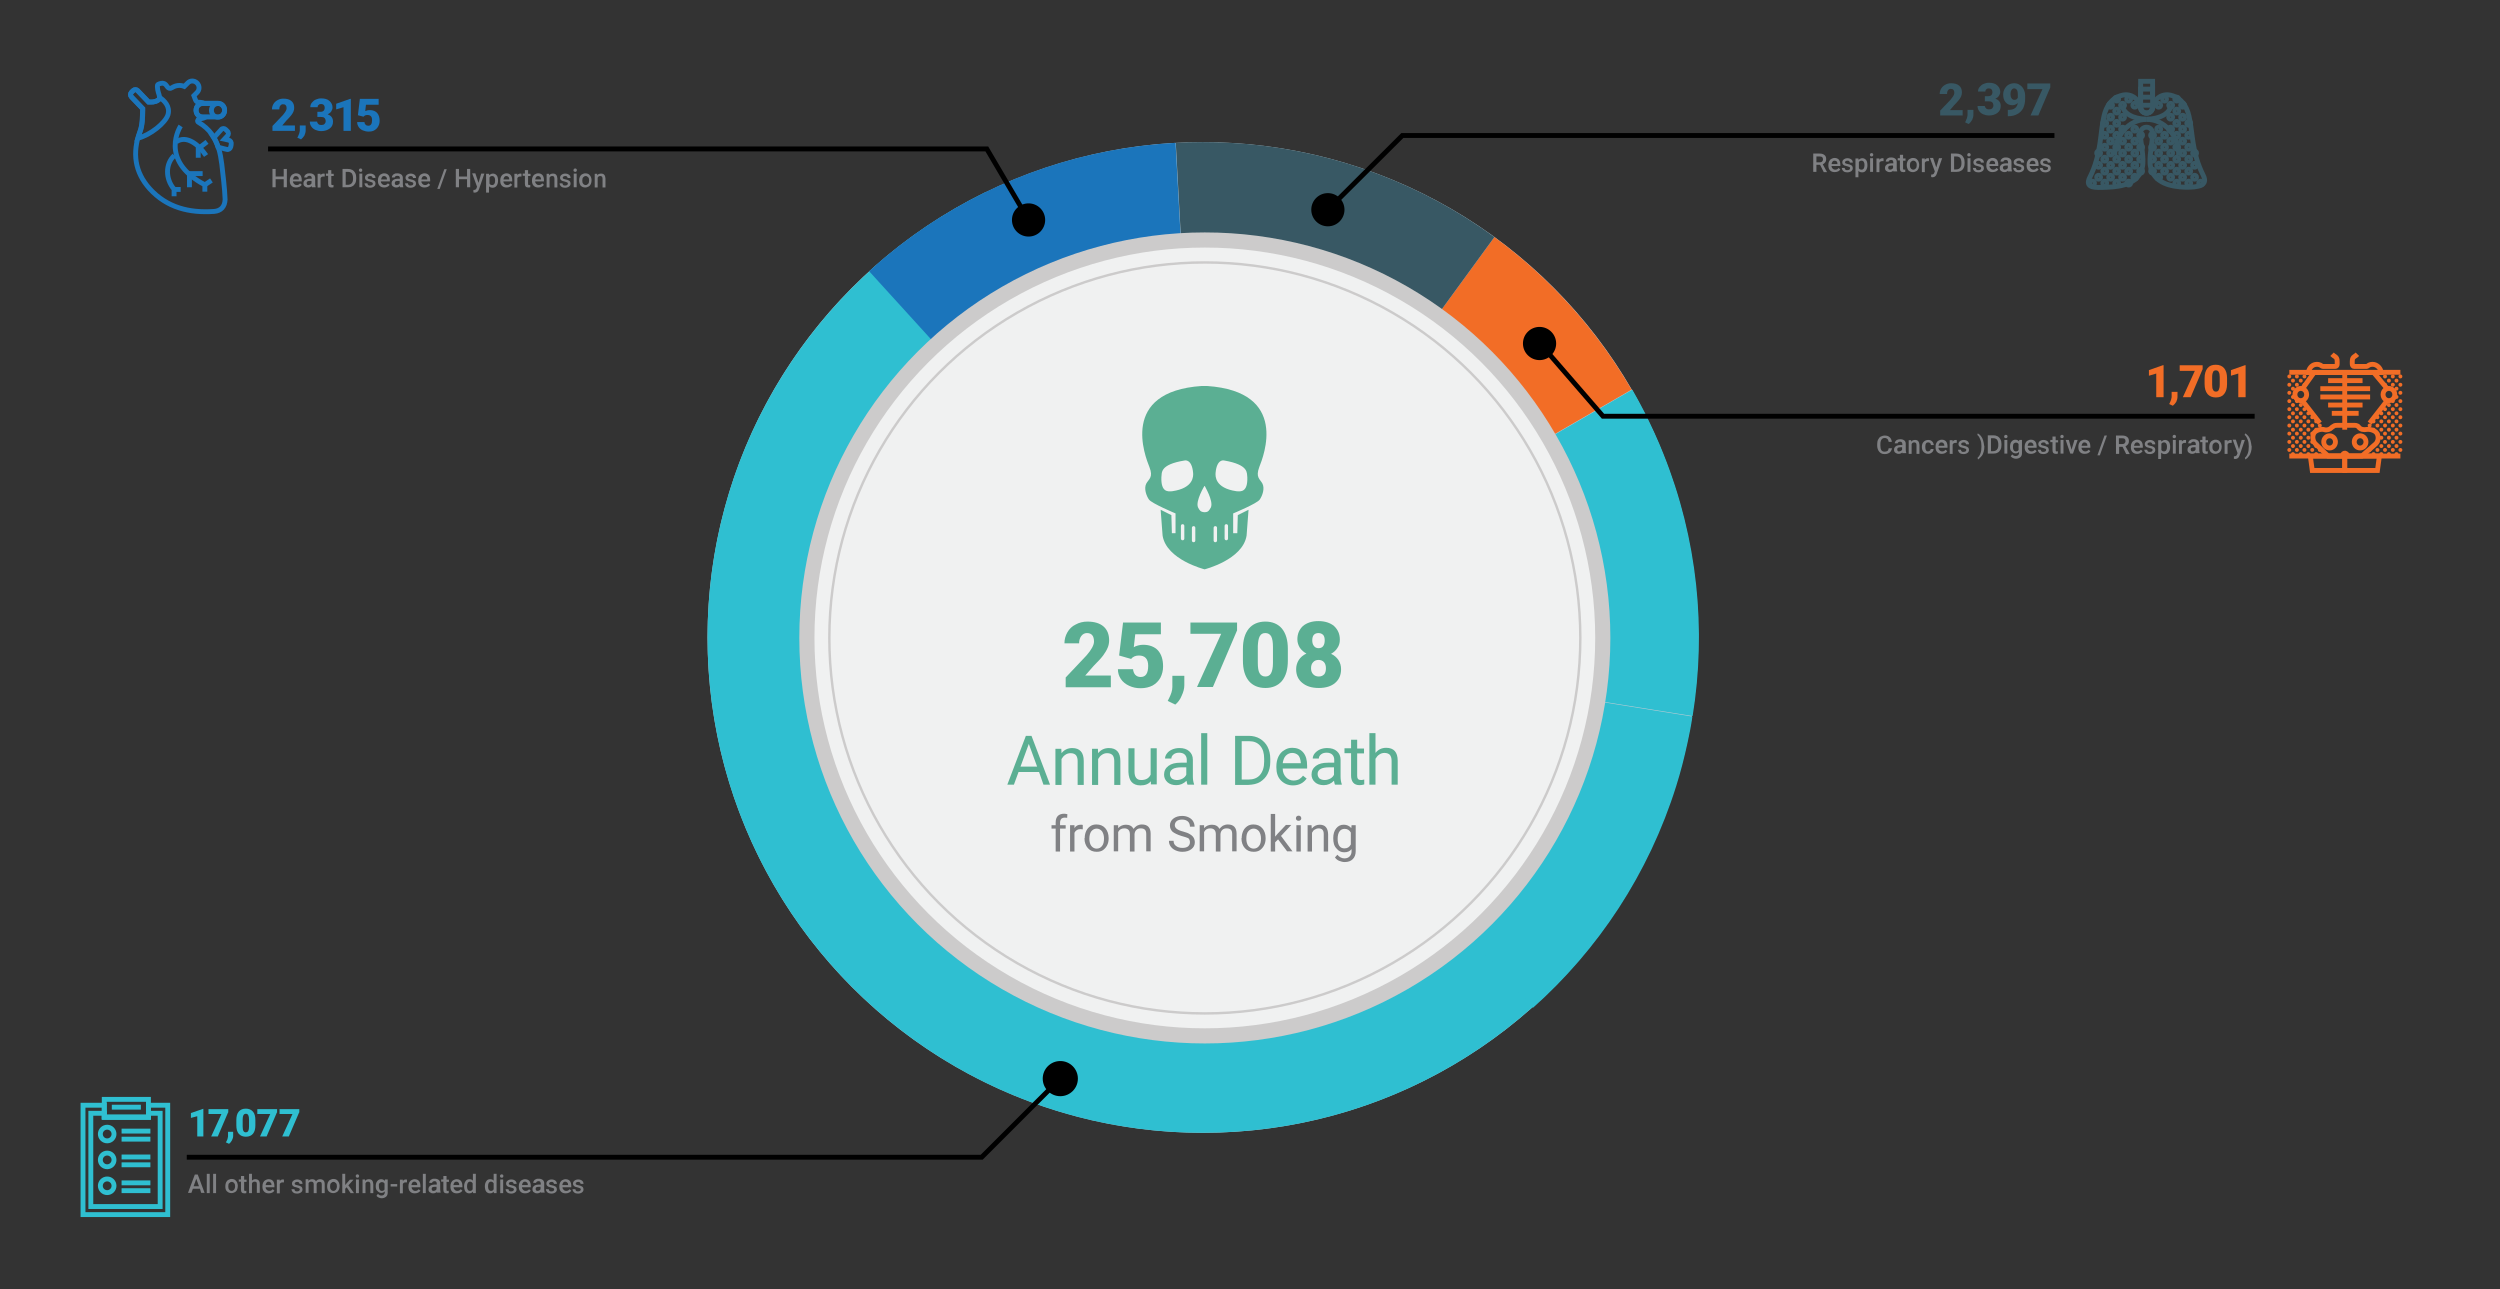 <?xml version="1.0" encoding="utf-8"?>
<!-- Generator: Adobe Illustrator 25.0.1, SVG Export Plug-In . SVG Version: 6.00 Build 0)  -->
<svg version="1.0" id="Layer_1" xmlns="http://www.w3.org/2000/svg" xmlns:xlink="http://www.w3.org/1999/xlink" x="0px" y="0px"
	 viewBox="0 0 1024 528" enable-background="new 0 0 1024 528" xml:space="preserve">
<rect x="0" y="0" width="1024" height="528" fill="#333333" stroke="none"/>
<circle fill="#BCCBD3" cx="492.7" cy="261.1" r="202.9"/>
<g>
	<path fill="#2FBFD1" d="M289.8,261.1c0,112,90.8,202.9,202.9,202.9c75.4,0,141.2-41.1,176.2-102.2L492.7,261.1L404,78.6
		C336.4,111.5,289.8,180.9,289.8,261.1z"/>
	<path fill="#F26D26" d="M612.1,97.1l-119.5,164l175.7-101.5C654.1,135.1,634.9,113.8,612.1,97.1z"/>
	<path fill="#385864" d="M612.1,97.1C583.2,76,548.5,62.4,510.8,59c-6-0.5-12.1-0.8-18.2-0.8c-3.7,0-7.3,0.1-11,0.3l11,202.6
		L612.1,97.1z"/>
	<path fill="#1B75BB" d="M481.5,58.5c-35.7,1.9-71.3,13.3-102.6,34.5c-5,3.4-9.9,7-14.6,10.9c-2.9,2.3-5.6,4.7-8.3,7.2l136.5,150.1
		L481.5,58.5z"/>
	<path fill="#2FBFD1" d="M627.9,412.8c26.7-23.8,47.4-54.8,58.7-90.9c1.8-5.7,3.3-11.6,4.6-17.6c0.8-3.6,1.5-7.2,2-10.8l-200.3-32.1
		L627.9,412.8z"/>
	<path fill="#2FBFD1" d="M693.3,293.3c5.7-35.3,2.1-72.5-12-107.5c-2.2-5.6-4.8-11.1-7.5-16.6c-1.7-3.3-3.4-6.5-5.2-9.6L493,261.2
		L693.3,293.3z"/>
</g>
<circle fill="#CCCBCB" cx="493.5" cy="261.3" r="166.1"/>
<circle fill="#F0F1F1" cx="493.5" cy="261.3" r="159.9"/>
<circle fill="none" stroke="#CCCBCB" stroke-miterlimit="10" cx="493.5" cy="261.3" r="153.8"/>
<circle cx="543.9" cy="85.9" r="6.8"/>
<polyline fill="none" stroke="#000000" stroke-width="2" stroke-miterlimit="10" points="543.9,85.9 574.4,55.5 841.5,55.5 "/>
<circle cx="421.3" cy="90.1" r="6.8"/>
<circle cx="630.6" cy="140.7" r="6.8"/>
<polyline fill="none" stroke="#000000" stroke-width="2" stroke-miterlimit="10" points="630.2,140 656.6,170.5 923.5,170.5 "/>
<polyline fill="none" stroke="#000000" stroke-width="2" stroke-miterlimit="10" points="421.3,90.1 404.2,61 109.8,61 "/>
<circle cx="434.3" cy="441.8" r="7.2"/>
<polyline fill="none" stroke="#000000" stroke-width="2" stroke-miterlimit="10" points="434.3,441.8 402.1,474 76.5,474 "/>
<g>
	<path fill="none" stroke="#385864" stroke-width="2" stroke-miterlimit="10" d="M902.4,71.7c-4.8-9.5-4.2-17.6-5.8-24.2
		c-1-4.2-3.2-7.5-7.5-8.5c-3.6-0.9-7,1.6-7.4,5.1c-0.1,1.3-1.2,2.3-2.5,2.3l0,0c-1.3,0-2.3-1-2.5-2.3c-0.4-3.5-3.8-6-7.4-5.1
		c-4.3,1-6.5,4.3-7.5,8.5c-1.6,6.6-1,15.6-5.8,25.1c-2.3,4.6,2.2,4.3,7.1,4.1c6.3-0.2,13-1.7,14.4-8.2c0.9-3.8-0.8-10.1-0.8-13.9v0
		c0-1.4,1.1-2.5,2.5-2.5h0c1.4,0,2.5,1.1,2.5,2.5v0c0,3.9-1.7,10.1-0.8,13.9c1.5,6.5,8.2,8,14.4,8.2
		C900.2,76.7,904.7,76.2,902.4,71.7z"/>
	<path fill="none" stroke="#385864" stroke-width="2" stroke-miterlimit="10" d="M879.3,46.3L879.3,46.3c-1.4,0-2.5-1.1-2.5-2.5
		V33.3h4.9v10.6C881.7,45.2,880.6,46.3,879.3,46.3z"/>
	<rect x="876.8" y="36.5" fill="none" stroke="#385864" stroke-width="2" stroke-miterlimit="10" width="4.9" height="3.3"/>
	<path fill="none" stroke="#385864" stroke-width="2" stroke-miterlimit="10" d="M879.3,46.3L879.3,46.3c-1.4,0-2.5-1.1-2.5-2.5
		v-0.7h4.9v0.7C881.7,45.2,880.6,46.3,879.3,46.3z"/>
	<path fill="none" stroke="#385864" stroke-width="2" stroke-miterlimit="10" d="M892.4,63.6c0-8.2-5.9-14.7-13.1-14.7"/>
	<path fill="none" stroke="#385864" stroke-width="2" stroke-miterlimit="10" d="M889.1,43.1c0,3.2-4.4,5.7-9.8,5.7"/>
	<path fill="none" stroke="#385864" stroke-width="2" stroke-miterlimit="10" d="M866.2,63.6c0-8.2,5.9-14.7,13.1-14.7"/>
	<path fill="none" stroke="#385864" stroke-width="2" stroke-miterlimit="10" d="M869.4,43.1c0,3.2,4.4,5.7,9.8,5.7"/>
	<circle fill="none" stroke="#385864" stroke-width="2" stroke-miterlimit="10" cx="864.5" cy="43.1" r="0.8"/>
	<circle fill="none" stroke="#385864" stroke-width="2" stroke-miterlimit="10" cx="867" cy="40.6" r="0.8"/>
	<circle fill="none" stroke="#385864" stroke-width="2" stroke-miterlimit="10" cx="871.9" cy="40.6" r="0.8"/>
	<circle fill="none" stroke="#385864" stroke-width="2" stroke-miterlimit="10" cx="867" cy="45.5" r="0.8"/>
	<circle fill="none" stroke="#385864" stroke-width="2" stroke-miterlimit="10" cx="869.4" cy="43.1" r="0.8"/>
	<circle fill="none" stroke="#385864" stroke-width="2" stroke-miterlimit="10" cx="874.4" cy="43.1" r="0.8"/>
	<circle fill="none" stroke="#385864" stroke-width="2" stroke-miterlimit="10" cx="884.2" cy="43.1" r="0.8"/>
	<circle fill="none" stroke="#385864" stroke-width="2" stroke-miterlimit="10" cx="886.6" cy="40.6" r="0.8"/>
	<circle fill="none" stroke="#385864" stroke-width="2" stroke-miterlimit="10" cx="891.6" cy="40.6" r="0.8"/>
	<circle fill="none" stroke="#385864" stroke-width="2" stroke-miterlimit="10" cx="891.6" cy="45.5" r="0.8"/>
	<circle fill="none" stroke="#385864" stroke-width="2" stroke-miterlimit="10" cx="889.1" cy="43.1" r="0.8"/>
	<circle fill="none" stroke="#385864" stroke-width="2" stroke-miterlimit="10" cx="894" cy="43.1" r="0.8"/>
	<circle fill="none" stroke="#385864" stroke-width="2" stroke-miterlimit="10" cx="864.5" cy="48" r="0.8"/>
	<circle fill="none" stroke="#385864" stroke-width="2" stroke-miterlimit="10" cx="869.4" cy="48" r="0.8"/>
	<circle fill="none" stroke="#385864" stroke-width="2" stroke-miterlimit="10" cx="889.1" cy="48" r="0.8"/>
	<circle fill="none" stroke="#385864" stroke-width="2" stroke-miterlimit="10" cx="894" cy="48" r="0.8"/>
	<circle fill="none" stroke="#385864" stroke-width="2" stroke-miterlimit="10" cx="862.1" cy="50.5" r="0.8"/>
	<circle fill="none" stroke="#385864" stroke-width="2" stroke-miterlimit="10" cx="862.1" cy="55.4" r="0.8"/>
	<circle fill="none" stroke="#385864" stroke-width="2" stroke-miterlimit="10" cx="864.5" cy="52.9" r="0.8"/>
	<circle fill="none" stroke="#385864" stroke-width="2" stroke-miterlimit="10" cx="867" cy="50.5" r="0.8"/>
	<circle fill="none" stroke="#385864" stroke-width="2" stroke-miterlimit="10" cx="867" cy="55.4" r="0.8"/>
	<circle fill="none" stroke="#385864" stroke-width="2" stroke-miterlimit="10" cx="871.9" cy="55.4" r="0.8"/>
	<circle fill="none" stroke="#385864" stroke-width="2" stroke-miterlimit="10" cx="869.4" cy="52.9" r="0.8"/>
	<circle fill="none" stroke="#385864" stroke-width="2" stroke-miterlimit="10" cx="874.4" cy="52.9" r="0.8"/>
	<circle fill="none" stroke="#385864" stroke-width="2" stroke-miterlimit="10" cx="876.8" cy="55.4" r="0.8"/>
	<circle fill="none" stroke="#385864" stroke-width="2" stroke-miterlimit="10" cx="881.7" cy="55.4" r="0.8"/>
	<circle fill="none" stroke="#385864" stroke-width="2" stroke-miterlimit="10" cx="884.2" cy="52.9" r="0.8"/>
	<circle fill="none" stroke="#385864" stroke-width="2" stroke-miterlimit="10" cx="891.6" cy="50.5" r="0.8"/>
	<circle fill="none" stroke="#385864" stroke-width="2" stroke-miterlimit="10" cx="886.6" cy="55.4" r="0.8"/>
	<circle fill="none" stroke="#385864" stroke-width="2" stroke-miterlimit="10" cx="891.6" cy="55.4" r="0.8"/>
	<circle fill="none" stroke="#385864" stroke-width="2" stroke-miterlimit="10" cx="889.1" cy="52.9" r="0.8"/>
	<circle fill="none" stroke="#385864" stroke-width="2" stroke-miterlimit="10" cx="894" cy="52.9" r="0.8"/>
	<circle fill="none" stroke="#385864" stroke-width="2" stroke-miterlimit="10" cx="896.5" cy="50.5" r="0.8"/>
	<circle fill="none" stroke="#385864" stroke-width="2" stroke-miterlimit="10" cx="896.5" cy="55.4" r="0.8"/>
	<circle fill="none" stroke="#385864" stroke-width="2" stroke-miterlimit="10" cx="864.5" cy="57.8" r="0.8"/>
	<circle fill="none" stroke="#385864" stroke-width="2" stroke-miterlimit="10" cx="869.4" cy="57.8" r="0.8"/>
	<circle fill="none" stroke="#385864" stroke-width="2" stroke-miterlimit="10" cx="874.4" cy="57.8" r="0.8"/>
	<circle fill="none" stroke="#385864" stroke-width="2" stroke-miterlimit="10" cx="884.2" cy="57.8" r="0.8"/>
	<circle fill="none" stroke="#385864" stroke-width="2" stroke-miterlimit="10" cx="889.1" cy="57.8" r="0.8"/>
	<circle fill="none" stroke="#385864" stroke-width="2" stroke-miterlimit="10" cx="894" cy="57.8" r="0.8"/>
	<circle fill="none" stroke="#385864" stroke-width="2" stroke-miterlimit="10" cx="862.1" cy="60.3" r="0.8"/>
	<circle fill="none" stroke="#385864" stroke-width="2" stroke-miterlimit="10" cx="862.1" cy="65.2" r="0.8"/>
	<circle fill="none" stroke="#385864" stroke-width="2" stroke-miterlimit="10" cx="859.6" cy="62.7" r="0.8"/>
	<circle fill="none" stroke="#385864" stroke-width="2" stroke-miterlimit="10" cx="864.5" cy="62.7" r="0.8"/>
	<circle fill="none" stroke="#385864" stroke-width="2" stroke-miterlimit="10" cx="867" cy="60.3" r="0.8"/>
	<circle fill="none" stroke="#385864" stroke-width="2" stroke-miterlimit="10" cx="871.9" cy="60.3" r="0.8"/>
	<circle fill="none" stroke="#385864" stroke-width="2" stroke-miterlimit="10" cx="867" cy="65.2" r="0.8"/>
	<circle fill="none" stroke="#385864" stroke-width="2" stroke-miterlimit="10" cx="871.9" cy="65.2" r="0.8"/>
	<circle fill="none" stroke="#385864" stroke-width="2" stroke-miterlimit="10" cx="869.4" cy="62.7" r="0.8"/>
	<circle fill="none" stroke="#385864" stroke-width="2" stroke-miterlimit="10" cx="874.4" cy="62.7" r="0.8"/>
	<circle fill="none" stroke="#385864" stroke-width="2" stroke-miterlimit="10" cx="876.8" cy="60.3" r="0.8"/>
	<circle fill="none" stroke="#385864" stroke-width="2" stroke-miterlimit="10" cx="881.7" cy="60.3" r="0.8"/>
	<circle fill="none" stroke="#385864" stroke-width="2" stroke-miterlimit="10" cx="876.8" cy="65.2" r="0.8"/>
	<circle fill="none" stroke="#385864" stroke-width="2" stroke-miterlimit="10" cx="881.7" cy="65.2" r="0.8"/>
	<circle fill="none" stroke="#385864" stroke-width="2" stroke-miterlimit="10" cx="884.2" cy="62.7" r="0.8"/>
	<circle fill="none" stroke="#385864" stroke-width="2" stroke-miterlimit="10" cx="886.6" cy="60.3" r="0.8"/>
	<circle fill="none" stroke="#385864" stroke-width="2" stroke-miterlimit="10" cx="891.6" cy="60.3" r="0.8"/>
	<circle fill="none" stroke="#385864" stroke-width="2" stroke-miterlimit="10" cx="886.6" cy="65.2" r="0.8"/>
	<circle fill="none" stroke="#385864" stroke-width="2" stroke-miterlimit="10" cx="891.6" cy="65.2" r="0.8"/>
	<circle fill="none" stroke="#385864" stroke-width="2" stroke-miterlimit="10" cx="889.1" cy="62.7" r="0.8"/>
	<circle fill="none" stroke="#385864" stroke-width="2" stroke-miterlimit="10" cx="894" cy="62.7" r="0.8"/>
	<circle fill="none" stroke="#385864" stroke-width="2" stroke-miterlimit="10" cx="896.5" cy="60.3" r="0.8"/>
	<circle fill="none" stroke="#385864" stroke-width="2" stroke-miterlimit="10" cx="896.5" cy="65.2" r="0.8"/>
	<circle fill="none" stroke="#385864" stroke-width="2" stroke-miterlimit="10" cx="898.9" cy="62.7" r="0.8"/>
	<circle fill="none" stroke="#385864" stroke-width="2" stroke-miterlimit="10" cx="859.6" cy="67.7" r="0.8"/>
	<circle fill="none" stroke="#385864" stroke-width="2" stroke-miterlimit="10" cx="864.5" cy="67.7" r="0.8"/>
	<circle fill="none" stroke="#385864" stroke-width="2" stroke-miterlimit="10" cx="869.4" cy="67.7" r="0.8"/>
	<circle fill="none" stroke="#385864" stroke-width="2" stroke-miterlimit="10" cx="874.4" cy="67.7" r="0.8"/>
	<circle fill="none" stroke="#385864" stroke-width="2" stroke-miterlimit="10" cx="884.2" cy="67.7" r="0.8"/>
	<circle fill="none" stroke="#385864" stroke-width="2" stroke-miterlimit="10" cx="889.1" cy="67.7" r="0.8"/>
	<circle fill="none" stroke="#385864" stroke-width="2" stroke-miterlimit="10" cx="894" cy="67.7" r="0.8"/>
	<circle fill="none" stroke="#385864" stroke-width="2" stroke-miterlimit="10" cx="898.9" cy="67.7" r="0.8"/>
	<circle fill="none" stroke="#385864" stroke-width="2" stroke-miterlimit="10" cx="862.1" cy="70.1" r="0.8"/>
	<circle fill="none" stroke="#385864" stroke-width="2" stroke-miterlimit="10" cx="857.1" cy="75" r="0.8"/>
	<circle fill="none" stroke="#385864" stroke-width="2" stroke-miterlimit="10" cx="862.1" cy="75" r="0.8"/>
	<circle fill="none" stroke="#385864" stroke-width="2" stroke-miterlimit="10" cx="859.6" cy="72.6" r="0.8"/>
	<circle fill="none" stroke="#385864" stroke-width="2" stroke-miterlimit="10" cx="864.5" cy="72.6" r="0.8"/>
	<circle fill="none" stroke="#385864" stroke-width="2" stroke-miterlimit="10" cx="867" cy="70.1" r="0.8"/>
	<circle fill="none" stroke="#385864" stroke-width="2" stroke-miterlimit="10" cx="871.9" cy="70.1" r="0.8"/>
	<circle fill="none" stroke="#385864" stroke-width="2" stroke-miterlimit="10" cx="867" cy="75" r="0.8"/>
	<circle fill="none" stroke="#385864" stroke-width="2" stroke-miterlimit="10" cx="871.9" cy="75" r="0.8"/>
	<circle fill="none" stroke="#385864" stroke-width="2" stroke-miterlimit="10" cx="869.4" cy="72.6" r="0.8"/>
	<circle fill="none" stroke="#385864" stroke-width="2" stroke-miterlimit="10" cx="874.4" cy="72.6" r="0.8"/>
	<circle fill="none" stroke="#385864" stroke-width="2" stroke-miterlimit="10" cx="876.8" cy="70.1" r="0.8"/>
	<circle fill="none" stroke="#385864" stroke-width="2" stroke-miterlimit="10" cx="881.7" cy="70.1" r="0.8"/>
	<circle fill="none" stroke="#385864" stroke-width="2" stroke-miterlimit="10" cx="884.2" cy="72.6" r="0.8"/>
	<circle fill="none" stroke="#385864" stroke-width="2" stroke-miterlimit="10" cx="886.6" cy="70.1" r="0.8"/>
	<circle fill="none" stroke="#385864" stroke-width="2" stroke-miterlimit="10" cx="891.6" cy="70.1" r="0.8"/>
	<circle fill="none" stroke="#385864" stroke-width="2" stroke-miterlimit="10" cx="891.6" cy="75" r="0.8"/>
	<circle fill="none" stroke="#385864" stroke-width="2" stroke-miterlimit="10" cx="889.1" cy="72.6" r="0.8"/>
	<circle fill="none" stroke="#385864" stroke-width="2" stroke-miterlimit="10" cx="894" cy="72.6" r="0.8"/>
	<circle fill="none" stroke="#385864" stroke-width="2" stroke-miterlimit="10" cx="896.5" cy="70.1" r="0.8"/>
	<circle fill="none" stroke="#385864" stroke-width="2" stroke-miterlimit="10" cx="896.5" cy="75" r="0.8"/>
	<circle fill="none" stroke="#385864" stroke-width="2" stroke-miterlimit="10" cx="898.9" cy="72.6" r="0.8"/>
	<circle fill="none" stroke="#385864" stroke-width="2" stroke-miterlimit="10" cx="901.4" cy="75" r="0.8"/>
</g>
<g>
	<path fill="none" stroke="#1B75BB" stroke-width="2" stroke-miterlimit="10" d="M89.3,47.9H83c-1.5,0-2.7-1.2-2.7-2.8
		c0-1.5,1.2-2.8,2.7-2.8h6.3c1.5,0,2.7,1.2,2.7,2.8C92,46.7,90.8,47.9,89.3,47.9z"/>
	<ellipse fill="none" stroke="#1B75BB" stroke-width="2" stroke-miterlimit="10" cx="89.3" cy="45.2" rx="2.7" ry="2.8"/>
	<path fill="none" stroke="#1B75BB" stroke-width="2" stroke-miterlimit="10" d="M74,51.6c0,0-9.3,14,9.9,24.1v2.8"/>
	<path fill="none" stroke="#1B75BB" stroke-width="2" stroke-miterlimit="10" d="M65.4,39.9c0,0.2,0,0.5-0.1,0.6
		c-0.6,0.9-2.3,1.4-3.5,1.3c-0.3,0-0.6,0-0.9,0l-4.5-4.7c-0.5-0.5-1.3-0.5-1.8,0l-0.7,0.7c-0.5,0.5-0.5,1.4,0,1.9l4.6,4.8
		c0,0.2,0,0.4,0,0.7c-0.1,2.9-0.1,6.1-1.1,8.7c-0.3,0.9-0.6,1.8-0.9,2.7c5.1-1.3,11.2-6.2,12.3-9.6C69.8,43.6,67.3,41.2,65.4,39.9z"
		/>
	<path fill="none" stroke="#1B75BB" stroke-width="2" stroke-miterlimit="10" d="M93.7,57.4l-1.8-0.4l1.3-1.4
		c0.5-0.5,0.5-1.4-0.1-1.9l-0.7-0.7c-0.5-0.5-1.4-0.5-1.8,0.1l-2.7,3l-0.6-0.1c0.9,1.4,1.5,2.8,2,4.3l3.6,0.9c0.7,0.2,1.4-0.3,1.6-1
		l0.2-1C94.9,58.3,94.4,57.6,93.7,57.4z"/>
	<line fill="none" stroke="#1B75BB" stroke-width="2" stroke-miterlimit="10" x1="86.6" y1="73.9" x2="83.9" y2="75.7"/>
	<path fill="none" stroke="#1B75BB" stroke-width="2" stroke-miterlimit="10" d="M71.4,63.7c-3.7,3.4-3.7,9.6-0.1,13.8l0,2.9"/>
	<path fill="none" stroke="#1B75BB" stroke-width="2" stroke-miterlimit="10" d="M84.4,63.7c-3.1-4.6-8.1-8.5-12.2-5.6"/>
	<polyline fill="none" stroke="#1B75BB" stroke-width="2" stroke-miterlimit="10" points="81.2,64.6 81.2,60.9 84.8,58.1 	"/>
	<line fill="none" stroke="#1B75BB" stroke-width="2" stroke-miterlimit="10" x1="71.3" y1="77.6" x2="74" y2="77.6"/>
	<polyline fill="none" stroke="#1B75BB" stroke-width="2" stroke-miterlimit="10" points="77.6,76.7 77.6,71.1 83,71.1 	"/>
	<path fill="none" stroke="#1B75BB" stroke-width="2" stroke-miterlimit="10" d="M91.6,74c-1.1-8.9-0.9-18.4-10.3-23.9
		c-0.6-0.3-0.4-1.2,0.2-1.3c1.1-0.2,2-0.4,2.7-0.8H83c-1.5,0-2.7-1.2-2.7-2.8c0-1.5,1.2-2.8,2.7-2.8h0.7c-0.6-0.4-1.4-0.5-2.3-0.5
		c-0.6,0-1.1-0.4-1.3-0.9c-0.2-0.6-0.5-1.2-0.7-1.8l1.3-1.3c1.1-1.1,1.1-2.8,0-3.9c-1.1-1.1-2.8-1.1-3.8,0l-1.4,1.4
		c-1.7-0.7-3.5-0.5-5.2,0.6c-0.6,0.4-1.3,0.2-1.7-0.4c-0.4-0.6-0.8-1.1-1.4-1.4c-0.6-0.3-1.8,0-2.5,0.4c-0.4,0.3-0.2,1.4-0.1,2.2
		c0.2,1.3,1.1,2.9,0.6,3.7c-0.6,0.9-2.3,1.4-3.5,1.3c-0.3,0-0.6,0-0.9,0l-4.5-4.7c-0.5-0.5-1.3-0.5-1.8,0l-0.7,0.7
		c-0.5,0.5-0.5,1.4,0,1.9l4.6,4.8c0,0.2,0,0.4,0,0.7c-0.1,2.9-0.1,6.1-1.1,8.7c-3.2,8.7-2.1,16.6,4,23.4c7.1,7.8,16.3,10,26.4,9.3
		c2.8-0.2,4.4-2,4.5-4.9C92.1,79.2,91.9,76.6,91.6,74z"/>
</g>
<g>
	<line fill="none" stroke="#F26D26" stroke-width="2" stroke-miterlimit="10" x1="943.1" y1="164.2" x2="950.2" y2="173.3"/>
	<ellipse fill="none" stroke="#F26D26" stroke-width="2" stroke-miterlimit="10" cx="942.4" cy="161.6" rx="2.4" ry="2.5"/>
	<line fill="none" stroke="#F26D26" stroke-width="2" stroke-miterlimit="10" x1="947.9" y1="152.5" x2="943.2" y2="159.1"/>
	<line fill="none" stroke="#F26D26" stroke-width="2" stroke-miterlimit="10" x1="977.7" y1="164.2" x2="970.6" y2="173.3"/>
	<ellipse fill="none" stroke="#F26D26" stroke-width="2" stroke-miterlimit="10" cx="978.5" cy="161.6" rx="2.4" ry="2.5"/>
	<line fill="none" stroke="#F26D26" stroke-width="2" stroke-miterlimit="10" x1="972.2" y1="152.5" x2="977.7" y2="159.1"/>
	<ellipse fill="none" stroke="#F26D26" stroke-width="2" stroke-miterlimit="10" cx="954.2" cy="181" rx="2.4" ry="2.5"/>
	<ellipse fill="none" stroke="#F26D26" stroke-width="2" stroke-miterlimit="10" cx="966.7" cy="181" rx="2.4" ry="2.5"/>
	<line fill="none" stroke="#F26D26" stroke-width="2" stroke-miterlimit="10" x1="960.4" y1="176" x2="960.4" y2="152.5"/>
	<line fill="none" stroke="#F26D26" stroke-width="2" stroke-miterlimit="10" x1="955.1" y1="169.3" x2="966.1" y2="169.3"/>
	<line fill="none" stroke="#F26D26" stroke-width="2" stroke-miterlimit="10" x1="953.6" y1="165.9" x2="967.7" y2="165.9"/>
	<line fill="none" stroke="#F26D26" stroke-width="2" stroke-miterlimit="10" x1="950.4" y1="162.6" x2="970.8" y2="162.6"/>
	<line fill="none" stroke="#F26D26" stroke-width="2" stroke-miterlimit="10" x1="967.7" y1="155.9" x2="953.6" y2="155.9"/>
	<line fill="none" stroke="#F26D26" stroke-width="2" stroke-miterlimit="10" x1="970.8" y1="159.2" x2="950.4" y2="159.2"/>
	<line fill="none" stroke="#F26D26" stroke-width="2" stroke-miterlimit="10" x1="937.7" y1="152.5" x2="983.2" y2="152.5"/>
	<line fill="none" stroke="#F26D26" stroke-width="2" stroke-miterlimit="10" x1="937.7" y1="186.8" x2="983.2" y2="186.8"/>
	<polygon fill="none" stroke="#F26D26" stroke-width="2" stroke-miterlimit="10" points="960.4,192.7 947.1,192.7 946.3,186.8 
		960.4,186.8 	"/>
	<polygon fill="none" stroke="#F26D26" stroke-width="2" stroke-miterlimit="10" points="973.8,192.7 960.4,192.7 960.4,186.8 
		974.6,186.8 	"/>
	<path fill="none" stroke="#F26D26" stroke-width="2" stroke-miterlimit="10" d="M955.2,145.1c0.4,0.4,0.8,0.7,1.3,1
		c1,0.7,0.8,1.8,0.8,3.1c0,0.5-0.3,0.9-0.8,0.9h-5c-0.2,0-0.3-0.1-0.5-0.2c-0.8-0.6-1.7-0.8-2.7-0.6c-1.5,0.3-2.6,1.7-2.8,3.3
		c0,0,0,0,0,0h7h15.8h7c0,0,0,0,0,0c-0.1-1.6-1.3-2.9-2.8-3.3c-1-0.2-2,0-2.7,0.6c-0.1,0.1-0.3,0.2-0.5,0.2h-5
		c-0.5,0-0.8-0.4-0.8-0.9c0-1.3-0.2-2.4,0.8-3.1c0.5-0.3,0.9-0.6,1.3-1"/>
	<path fill="none" stroke="#F26D26" stroke-width="2" stroke-miterlimit="10" d="M953.6,186.8h5.7c0.1-0.1,0.1-0.3,0.2-0.4
		c0.2-0.5,0.5-0.8,1-0.8c0.4,0.1,0.8,0.4,1,0.8c0,0.1,0.1,0.3,0.2,0.4h5.7l5.7-5c1.1-1.1,1.3-2.9,0.5-4.3c-0.7-1.2-3-1.8-4.1-1.6
		c-1.3,0.2-2.6,0.1-3.4-1l-0.4-0.4c-0.4-0.2-0.8-0.3-1.2-0.3h-7c-0.6,0-1.2,0-1.7,0.4l-0.6,0.4c-0.8,0.9-2,1.3-3.1,1
		c-1.2-0.4-3.5,0.1-4.3,1.4c-0.8,1.3-0.5,3.2,0.5,4.3L953.6,186.8z"/>
	<ellipse fill="#F26D26" cx="937.7" cy="154.2" rx="0.8" ry="0.8"/>
	<ellipse fill="#F26D26" cx="940.8" cy="154.2" rx="0.8" ry="0.8"/>
	<ellipse fill="#F26D26" cx="943.9" cy="154.2" rx="0.8" ry="0.8"/>
	<ellipse fill="#F26D26" cx="942.4" cy="155.9" rx="0.8" ry="0.8"/>
	<ellipse fill="#F26D26" cx="939.2" cy="155.9" rx="0.8" ry="0.8"/>
	<ellipse fill="#F26D26" cx="940.8" cy="157.6" rx="0.8" ry="0.8"/>
	<ellipse fill="#F26D26" cx="943.9" cy="157.6" rx="0.8" ry="0.8"/>
	<ellipse fill="#F26D26" cx="939.2" cy="159.2" rx="0.8" ry="0.8"/>
	<ellipse fill="#F26D26" cx="937.7" cy="160.9" rx="0.8" ry="0.8"/>
	<ellipse fill="#F26D26" cx="939.2" cy="162.6" rx="0.8" ry="0.8"/>
	<ellipse fill="#F26D26" cx="939.2" cy="165.9" rx="0.8" ry="0.8"/>
	<ellipse fill="#F26D26" cx="942.4" cy="165.9" rx="0.8" ry="0.8"/>
	<ellipse fill="#F26D26" cx="937.7" cy="164.3" rx="0.8" ry="0.8"/>
	<ellipse fill="#F26D26" cx="940.8" cy="164.3" rx="0.8" ry="0.8"/>
	<ellipse fill="#F26D26" cx="937.7" cy="167.6" rx="0.8" ry="0.8"/>
	<ellipse fill="#F26D26" cx="940.8" cy="167.6" rx="0.8" ry="0.8"/>
	<ellipse fill="#F26D26" cx="943.9" cy="167.6" rx="0.8" ry="0.8"/>
	<ellipse fill="#F26D26" cx="939.2" cy="169.3" rx="0.8" ry="0.8"/>
	<ellipse fill="#F26D26" cx="942.4" cy="169.3" rx="0.8" ry="0.8"/>
	<ellipse fill="#F26D26" cx="937.7" cy="170.9" rx="0.8" ry="0.8"/>
	<ellipse fill="#F26D26" cx="940.8" cy="170.9" rx="0.8" ry="0.8"/>
	<ellipse fill="#F26D26" cx="943.9" cy="170.9" rx="0.8" ry="0.8"/>
	<ellipse fill="#F26D26" cx="939.2" cy="172.6" rx="0.8" ry="0.8"/>
	<ellipse fill="#F26D26" cx="942.4" cy="172.6" rx="0.8" ry="0.8"/>
	<ellipse fill="#F26D26" cx="937.7" cy="174.3" rx="0.8" ry="0.8"/>
	<ellipse fill="#F26D26" cx="940.8" cy="174.3" rx="0.8" ry="0.8"/>
	<ellipse fill="#F26D26" cx="943.9" cy="174.3" rx="0.8" ry="0.8"/>
	<ellipse fill="#F26D26" cx="947.1" cy="174.3" rx="0.8" ry="0.8"/>
	<ellipse fill="#F26D26" cx="948.7" cy="176" rx="0.8" ry="0.8"/>
	<ellipse fill="#F26D26" cx="945.5" cy="172.6" rx="0.8" ry="0.8"/>
	<ellipse fill="#F26D26" cx="948.7" cy="172.6" rx="0.8" ry="0.8"/>
	<ellipse fill="#F26D26" cx="950.2" cy="174.3" rx="0.8" ry="0.8"/>
	<ellipse fill="#F26D26" cx="945.5" cy="169.3" rx="0.8" ry="0.8"/>
	<ellipse fill="#F26D26" cx="947.1" cy="170.9" rx="0.8" ry="0.8"/>
	<ellipse fill="#F26D26" cx="939.2" cy="176" rx="0.8" ry="0.8"/>
	<ellipse fill="#F26D26" cx="942.4" cy="176" rx="0.8" ry="0.8"/>
	<ellipse fill="#F26D26" cx="937.7" cy="177.6" rx="0.8" ry="0.8"/>
	<ellipse fill="#F26D26" cx="940.8" cy="177.6" rx="0.8" ry="0.8"/>
	<ellipse fill="#F26D26" cx="943.9" cy="177.6" rx="0.8" ry="0.8"/>
	<ellipse fill="#F26D26" cx="947.1" cy="177.6" rx="0.8" ry="0.8"/>
	<ellipse fill="#F26D26" cx="945.5" cy="176" rx="0.8" ry="0.8"/>
	<ellipse fill="#F26D26" cx="945.5" cy="179.3" rx="0.8" ry="0.8"/>
	<ellipse fill="#F26D26" cx="939.2" cy="179.3" rx="0.8" ry="0.8"/>
	<ellipse fill="#F26D26" cx="942.4" cy="179.3" rx="0.8" ry="0.8"/>
	<ellipse fill="#F26D26" cx="937.7" cy="181" rx="0.8" ry="0.8"/>
	<ellipse fill="#F26D26" cx="940.8" cy="181" rx="0.8" ry="0.8"/>
	<ellipse fill="#F26D26" cx="943.9" cy="181" rx="0.8" ry="0.8"/>
	<ellipse fill="#F26D26" cx="947.1" cy="181" rx="0.8" ry="0.8"/>
	<ellipse fill="#F26D26" cx="939.2" cy="182.7" rx="0.8" ry="0.8"/>
	<ellipse fill="#F26D26" cx="942.4" cy="182.7" rx="0.8" ry="0.8"/>
	<ellipse fill="#F26D26" cx="939.2" cy="186" rx="0.8" ry="0.8"/>
	<ellipse fill="#F26D26" cx="942.4" cy="186" rx="0.8" ry="0.8"/>
	<ellipse fill="#F26D26" cx="937.7" cy="184.3" rx="0.8" ry="0.8"/>
	<ellipse fill="#F26D26" cx="940.8" cy="184.3" rx="0.8" ry="0.8"/>
	<ellipse fill="#F26D26" cx="943.9" cy="184.3" rx="0.8" ry="0.8"/>
	<ellipse fill="#F26D26" cx="948.7" cy="186" rx="0.8" ry="0.8"/>
	<ellipse fill="#F26D26" cx="947.1" cy="184.3" rx="0.8" ry="0.8"/>
	<ellipse fill="#F26D26" cx="945.5" cy="186" rx="0.8" ry="0.8"/>
	<ellipse fill="#F26D26" cx="945.5" cy="182.7" rx="0.8" ry="0.8"/>
	<ellipse fill="#F26D26" cx="948.7" cy="182.7" rx="0.8" ry="0.8"/>
	<ellipse fill="#F26D26" cx="950.2" cy="184.3" rx="0.8" ry="0.8"/>
	<ellipse fill="#F26D26" cx="937.7" cy="157.6" rx="0.8" ry="0.8"/>
	<ellipse fill="#F26D26" cx="983.2" cy="154.2" rx="0.8" ry="0.8"/>
	<ellipse fill="#F26D26" cx="980.1" cy="154.2" rx="0.8" ry="0.8"/>
	<ellipse fill="#F26D26" cx="976.9" cy="154.2" rx="0.8" ry="0.8"/>
	<ellipse fill="#F26D26" cx="978.5" cy="155.9" rx="0.8" ry="0.8"/>
	<ellipse fill="#F26D26" cx="981.6" cy="155.9" rx="0.8" ry="0.8"/>
	<ellipse fill="#F26D26" cx="980.1" cy="157.6" rx="0.8" ry="0.8"/>
	<ellipse fill="#F26D26" cx="976.9" cy="157.6" rx="0.8" ry="0.8"/>
	<ellipse fill="#F26D26" cx="981.6" cy="159.2" rx="0.8" ry="0.8"/>
	<ellipse fill="#F26D26" cx="983.2" cy="160.9" rx="0.8" ry="0.8"/>
	<ellipse fill="#F26D26" cx="981.6" cy="162.6" rx="0.8" ry="0.8"/>
	<ellipse fill="#F26D26" cx="981.6" cy="165.9" rx="0.8" ry="0.8"/>
	<ellipse fill="#F26D26" cx="978.5" cy="165.9" rx="0.8" ry="0.8"/>
	<ellipse fill="#F26D26" cx="983.2" cy="164.3" rx="0.8" ry="0.8"/>
	<ellipse fill="#F26D26" cx="980.1" cy="164.3" rx="0.8" ry="0.8"/>
	<ellipse fill="#F26D26" cx="983.2" cy="167.6" rx="0.8" ry="0.8"/>
	<ellipse fill="#F26D26" cx="980.1" cy="167.6" rx="0.8" ry="0.8"/>
	<ellipse fill="#F26D26" cx="976.9" cy="167.6" rx="0.8" ry="0.8"/>
	<ellipse fill="#F26D26" cx="981.6" cy="169.3" rx="0.8" ry="0.8"/>
	<ellipse fill="#F26D26" cx="978.5" cy="169.3" rx="0.8" ry="0.8"/>
	<ellipse fill="#F26D26" cx="983.2" cy="170.9" rx="0.8" ry="0.8"/>
	<ellipse fill="#F26D26" cx="980.1" cy="170.9" rx="0.8" ry="0.8"/>
	<ellipse fill="#F26D26" cx="976.9" cy="170.9" rx="0.8" ry="0.8"/>
	<ellipse fill="#F26D26" cx="981.6" cy="172.6" rx="0.8" ry="0.8"/>
	<ellipse fill="#F26D26" cx="978.5" cy="172.6" rx="0.8" ry="0.8"/>
	<ellipse fill="#F26D26" cx="983.2" cy="174.3" rx="0.8" ry="0.8"/>
	<ellipse fill="#F26D26" cx="980.1" cy="174.3" rx="0.8" ry="0.8"/>
	<ellipse fill="#F26D26" cx="976.9" cy="174.3" rx="0.8" ry="0.8"/>
	<ellipse fill="#F26D26" cx="973.8" cy="174.3" rx="0.8" ry="0.8"/>
	<ellipse fill="#F26D26" cx="972.2" cy="176" rx="0.8" ry="0.8"/>
	<ellipse fill="#F26D26" cx="975.4" cy="172.6" rx="0.8" ry="0.8"/>
	<ellipse fill="#F26D26" cx="972.2" cy="172.6" rx="0.8" ry="0.8"/>
	<ellipse fill="#F26D26" cx="970.6" cy="174.3" rx="0.8" ry="0.8"/>
	<ellipse fill="#F26D26" cx="975.4" cy="169.3" rx="0.8" ry="0.8"/>
	<ellipse fill="#F26D26" cx="973.8" cy="170.9" rx="0.8" ry="0.8"/>
	<ellipse fill="#F26D26" cx="981.6" cy="176" rx="0.8" ry="0.8"/>
	<ellipse fill="#F26D26" cx="978.5" cy="176" rx="0.8" ry="0.8"/>
	<ellipse fill="#F26D26" cx="983.2" cy="177.6" rx="0.8" ry="0.8"/>
	<ellipse fill="#F26D26" cx="980.1" cy="177.6" rx="0.8" ry="0.8"/>
	<ellipse fill="#F26D26" cx="976.9" cy="177.6" rx="0.8" ry="0.8"/>
	<ellipse fill="#F26D26" cx="973.8" cy="177.6" rx="0.8" ry="0.8"/>
	<ellipse fill="#F26D26" cx="975.4" cy="176" rx="0.8" ry="0.8"/>
	<ellipse fill="#F26D26" cx="975.4" cy="179.3" rx="0.8" ry="0.8"/>
	<ellipse fill="#F26D26" cx="981.6" cy="179.3" rx="0.8" ry="0.8"/>
	<ellipse fill="#F26D26" cx="978.5" cy="179.3" rx="0.8" ry="0.8"/>
	<ellipse fill="#F26D26" cx="983.2" cy="181" rx="0.8" ry="0.8"/>
	<ellipse fill="#F26D26" cx="980.1" cy="181" rx="0.8" ry="0.8"/>
	<ellipse fill="#F26D26" cx="976.9" cy="181" rx="0.8" ry="0.8"/>
	<ellipse fill="#F26D26" cx="973.8" cy="181" rx="0.8" ry="0.8"/>
	<ellipse fill="#F26D26" cx="981.6" cy="182.7" rx="0.8" ry="0.8"/>
	<ellipse fill="#F26D26" cx="978.5" cy="182.7" rx="0.8" ry="0.8"/>
	<ellipse fill="#F26D26" cx="981.6" cy="186" rx="0.8" ry="0.8"/>
	<ellipse fill="#F26D26" cx="978.5" cy="186" rx="0.8" ry="0.8"/>
	<ellipse fill="#F26D26" cx="983.2" cy="184.3" rx="0.8" ry="0.8"/>
	<ellipse fill="#F26D26" cx="980.1" cy="184.3" rx="0.8" ry="0.8"/>
	<ellipse fill="#F26D26" cx="976.9" cy="184.3" rx="0.8" ry="0.8"/>
	<ellipse fill="#F26D26" cx="972.2" cy="186" rx="0.8" ry="0.8"/>
	<ellipse fill="#F26D26" cx="973.8" cy="184.3" rx="0.8" ry="0.8"/>
	<ellipse fill="#F26D26" cx="975.4" cy="186" rx="0.8" ry="0.8"/>
	<ellipse fill="#F26D26" cx="975.4" cy="182.7" rx="0.8" ry="0.8"/>
	<ellipse fill="#F26D26" cx="972.2" cy="182.7" rx="0.8" ry="0.8"/>
	<ellipse fill="#F26D26" cx="970.6" cy="184.3" rx="0.8" ry="0.8"/>
	<ellipse fill="#F26D26" cx="983.2" cy="157.6" rx="0.8" ry="0.8"/>
</g>
<g>
	<ellipse fill="none" stroke="#2FBFD1" stroke-width="2" stroke-miterlimit="10" cx="43.9" cy="464.5" rx="2.8" ry="2.8"/>
	<ellipse fill="none" stroke="#2FBFD1" stroke-width="2" stroke-miterlimit="10" cx="43.9" cy="475.1" rx="2.8" ry="2.8"/>
	<ellipse fill="none" stroke="#2FBFD1" stroke-width="2" stroke-miterlimit="10" cx="43.9" cy="485.7" rx="2.8" ry="2.8"/>
	<line fill="none" stroke="#2FBFD1" stroke-width="2" stroke-miterlimit="10" x1="49.8" y1="463.3" x2="61.6" y2="463.3"/>
	<line fill="none" stroke="#2FBFD1" stroke-width="2" stroke-miterlimit="10" x1="49.8" y1="466.6" x2="61.6" y2="466.6"/>
	<line fill="none" stroke="#2FBFD1" stroke-width="2" stroke-miterlimit="10" x1="49.8" y1="473.9" x2="61.6" y2="473.9"/>
	<line fill="none" stroke="#2FBFD1" stroke-width="2" stroke-miterlimit="10" x1="49.8" y1="477.1" x2="61.6" y2="477.1"/>
	<line fill="none" stroke="#2FBFD1" stroke-width="2" stroke-miterlimit="10" x1="49.8" y1="484.5" x2="61.6" y2="484.5"/>
	<line fill="none" stroke="#2FBFD1" stroke-width="2" stroke-miterlimit="10" x1="49.8" y1="487.7" x2="61.6" y2="487.7"/>
	<rect x="42.7" y="450.3" fill="none" stroke="#2FBFD1" stroke-width="2" stroke-miterlimit="10" width="18.1" height="7.3"/>
	<polygon fill="none" stroke="#2FBFD1" stroke-width="2" stroke-miterlimit="10" points="60.8,452.7 60.8,457.6 42.7,457.6 
		42.7,452.7 34,452.7 34,497.5 68.7,497.5 68.7,452.7 	"/>
	<polygon fill="none" stroke="#2FBFD1" stroke-width="2" stroke-miterlimit="10" points="60.8,456 60.8,457.6 42.7,457.6 42.7,456 
		37.2,456 37.2,494.2 65.6,494.2 65.6,456 	"/>
	<line fill="none" stroke="#2FBFD1" stroke-width="2" stroke-miterlimit="10" x1="45.8" y1="453.5" x2="57.7" y2="453.5"/>
</g>
<g>
	<path fill="#808184" d="M745.5,67.5H744v2.9h-1.3v-7.5h2.6c0.9,0,1.5,0.2,2,0.6c0.5,0.4,0.7,0.9,0.7,1.7c0,0.5-0.1,0.9-0.4,1.3
		s-0.6,0.6-1,0.8l1.7,3.1v0.1H747L745.5,67.5z M744,66.5h1.3c0.4,0,0.8-0.1,1-0.3c0.2-0.2,0.4-0.5,0.4-0.9c0-0.4-0.1-0.7-0.3-0.9
		c-0.2-0.2-0.6-0.3-1-0.3H744V66.5z"/>
	<path fill="#808184" d="M751.5,70.5c-0.8,0-1.4-0.2-1.9-0.7c-0.5-0.5-0.7-1.2-0.7-2v-0.2c0-0.6,0.1-1.1,0.3-1.5
		c0.2-0.4,0.5-0.8,0.9-1s0.8-0.4,1.3-0.4c0.8,0,1.3,0.2,1.8,0.7c0.4,0.5,0.6,1.2,0.6,2.1V68h-3.6c0,0.5,0.2,0.8,0.5,1.1
		c0.3,0.3,0.6,0.4,1,0.4c0.6,0,1-0.2,1.4-0.7l0.7,0.6c-0.2,0.3-0.5,0.6-0.9,0.8C752.4,70.4,752,70.5,751.5,70.5z M751.4,65.8
		c-0.3,0-0.6,0.1-0.8,0.4c-0.2,0.2-0.3,0.6-0.4,1h2.4V67c0-0.4-0.1-0.7-0.3-0.9C752,65.9,751.7,65.8,751.4,65.8z"/>
	<path fill="#808184" d="M757.8,68.9c0-0.2-0.1-0.4-0.3-0.5s-0.5-0.2-0.9-0.3c-0.4-0.1-0.8-0.2-1.1-0.3c-0.6-0.3-0.9-0.7-0.9-1.3
		c0-0.5,0.2-0.9,0.6-1.2c0.4-0.3,0.9-0.5,1.5-0.5c0.7,0,1.2,0.2,1.6,0.5s0.6,0.8,0.6,1.3h-1.2c0-0.2-0.1-0.4-0.3-0.6
		s-0.4-0.2-0.7-0.2c-0.3,0-0.5,0.1-0.7,0.2s-0.3,0.3-0.3,0.5c0,0.2,0.1,0.3,0.2,0.4c0.2,0.1,0.5,0.2,1,0.3c0.5,0.1,0.9,0.2,1.2,0.4
		c0.3,0.1,0.5,0.3,0.6,0.5s0.2,0.5,0.2,0.8c0,0.5-0.2,0.9-0.6,1.2c-0.4,0.3-1,0.5-1.6,0.5c-0.5,0-0.9-0.1-1.2-0.2
		c-0.4-0.2-0.6-0.4-0.8-0.7c-0.2-0.3-0.3-0.6-0.3-0.9h1.2c0,0.3,0.1,0.5,0.3,0.7s0.5,0.2,0.8,0.2c0.3,0,0.6-0.1,0.8-0.2
		C757.7,69.3,757.8,69.1,757.8,68.9z"/>
	<path fill="#808184" d="M764.9,67.7c0,0.9-0.2,1.5-0.6,2.1s-0.9,0.8-1.6,0.8c-0.6,0-1.1-0.2-1.5-0.6v2.6h-1.2v-7.7h1.2l0.1,0.6
		c0.4-0.4,0.9-0.7,1.5-0.7c0.7,0,1.2,0.3,1.6,0.8C764.7,66,764.9,66.7,764.9,67.7L764.9,67.7z M763.7,67.6c0-0.6-0.1-1-0.3-1.3
		c-0.2-0.3-0.5-0.5-0.9-0.5c-0.5,0-0.9,0.2-1.1,0.6v2.5c0.2,0.4,0.6,0.6,1.1,0.6c0.4,0,0.7-0.2,0.9-0.5
		C763.6,68.7,763.7,68.2,763.7,67.6z"/>
	<path fill="#808184" d="M765.9,63.4c0-0.2,0.1-0.4,0.2-0.5s0.3-0.2,0.5-0.2s0.4,0.1,0.5,0.2s0.2,0.3,0.2,0.5c0,0.2-0.1,0.3-0.2,0.5
		c-0.1,0.1-0.3,0.2-0.5,0.2s-0.4-0.1-0.5-0.2C766,63.8,765.9,63.6,765.9,63.4z M767.3,70.4H766v-5.6h1.2V70.4z"/>
	<path fill="#808184" d="M771.5,66c-0.2,0-0.3,0-0.5,0c-0.6,0-1,0.2-1.2,0.7v3.8h-1.2v-5.6h1.2l0,0.6c0.3-0.5,0.7-0.7,1.3-0.7
		c0.2,0,0.3,0,0.4,0.1L771.5,66z"/>
	<path fill="#808184" d="M775.6,70.4c-0.1-0.1-0.1-0.3-0.1-0.5c-0.4,0.4-0.9,0.6-1.5,0.6c-0.6,0-1-0.2-1.4-0.5
		c-0.4-0.3-0.5-0.7-0.5-1.2c0-0.6,0.2-1,0.7-1.4c0.4-0.3,1.1-0.5,1.9-0.5h0.8v-0.4c0-0.3-0.1-0.5-0.2-0.7s-0.4-0.3-0.7-0.3
		c-0.3,0-0.5,0.1-0.7,0.2c-0.2,0.1-0.3,0.3-0.3,0.5h-1.2c0-0.3,0.1-0.6,0.3-0.9c0.2-0.3,0.5-0.5,0.8-0.6c0.3-0.2,0.7-0.2,1.2-0.2
		c0.7,0,1.2,0.2,1.6,0.5c0.4,0.3,0.6,0.8,0.6,1.4v2.5c0,0.5,0.1,0.9,0.2,1.2v0.1H775.6z M774.2,69.5c0.2,0,0.5-0.1,0.7-0.2
		c0.2-0.1,0.4-0.3,0.5-0.5v-1h-0.7c-0.5,0-0.8,0.1-1,0.2c-0.2,0.2-0.3,0.4-0.3,0.7c0,0.2,0.1,0.4,0.2,0.6
		C773.7,69.4,774,69.5,774.2,69.5z"/>
	<path fill="#808184" d="M779.5,63.5v1.4h1v0.9h-1v3.1c0,0.2,0,0.4,0.1,0.5s0.2,0.1,0.4,0.1c0.1,0,0.3,0,0.4-0.1v1
		c-0.3,0.1-0.6,0.1-0.8,0.1c-1,0-1.4-0.5-1.4-1.6v-3.2h-0.9v-0.9h0.9v-1.4H779.5z"/>
	<path fill="#808184" d="M781,67.6c0-0.5,0.1-1,0.3-1.5c0.2-0.4,0.5-0.8,0.9-1s0.8-0.4,1.3-0.4c0.8,0,1.4,0.2,1.8,0.7
		c0.5,0.5,0.7,1.1,0.8,1.9l0,0.3c0,0.5-0.1,1-0.3,1.5c-0.2,0.4-0.5,0.8-0.9,1c-0.4,0.2-0.8,0.4-1.4,0.4c-0.8,0-1.4-0.3-1.9-0.8
		C781.3,69.2,781,68.5,781,67.6L781,67.6z M782.3,67.7c0,0.6,0.1,1,0.4,1.3c0.2,0.3,0.6,0.5,1,0.5s0.7-0.2,1-0.5s0.4-0.8,0.4-1.4
		c0-0.6-0.1-1-0.4-1.3c-0.2-0.3-0.6-0.5-1-0.5c-0.4,0-0.7,0.2-1,0.5C782.4,66.6,782.3,67.1,782.3,67.7z"/>
	<path fill="#808184" d="M790.1,66c-0.2,0-0.3,0-0.5,0c-0.6,0-1,0.2-1.2,0.7v3.8h-1.2v-5.6h1.2l0,0.6c0.3-0.5,0.7-0.7,1.3-0.7
		c0.2,0,0.3,0,0.4,0.1L790.1,66z"/>
	<path fill="#808184" d="M793.1,68.6l1.1-3.8h1.3l-2.2,6.4c-0.3,0.9-0.9,1.4-1.7,1.4c-0.2,0-0.4,0-0.6-0.1v-1l0.2,0
		c0.3,0,0.6-0.1,0.7-0.2c0.2-0.1,0.3-0.3,0.4-0.6l0.2-0.5l-2-5.5h1.3L793.1,68.6z"/>
	<path fill="#808184" d="M799.1,70.4v-7.5h2.2c0.7,0,1.2,0.1,1.8,0.4c0.5,0.3,0.9,0.7,1.2,1.3c0.3,0.5,0.4,1.2,0.4,1.9v0.4
		c0,0.7-0.1,1.3-0.4,1.9s-0.7,1-1.2,1.2c-0.5,0.3-1.1,0.4-1.8,0.4H799.1z M800.4,64v5.4h0.8c0.7,0,1.2-0.2,1.6-0.6s0.6-1,0.6-1.8
		v-0.4c0-0.8-0.2-1.4-0.5-1.9c-0.4-0.4-0.9-0.6-1.5-0.6H800.4z"/>
	<path fill="#808184" d="M805.8,63.4c0-0.2,0.1-0.4,0.2-0.5s0.3-0.2,0.5-0.2s0.4,0.1,0.5,0.2c0.1,0.1,0.2,0.3,0.2,0.5
		c0,0.2-0.1,0.3-0.2,0.5c-0.1,0.1-0.3,0.2-0.5,0.2s-0.4-0.1-0.5-0.2C805.8,63.8,805.8,63.6,805.8,63.4z M807.1,70.4h-1.2v-5.6h1.2
		V70.4z"/>
	<path fill="#808184" d="M811.5,68.9c0-0.2-0.1-0.4-0.3-0.5s-0.5-0.2-0.9-0.3s-0.8-0.2-1.1-0.3c-0.6-0.3-0.9-0.7-0.9-1.3
		c0-0.5,0.2-0.9,0.6-1.2c0.4-0.3,0.9-0.5,1.5-0.5c0.7,0,1.2,0.2,1.6,0.5c0.4,0.3,0.6,0.8,0.6,1.3h-1.2c0-0.2-0.1-0.4-0.3-0.6
		s-0.4-0.2-0.7-0.2c-0.3,0-0.5,0.1-0.7,0.2c-0.2,0.1-0.3,0.3-0.3,0.5c0,0.2,0.1,0.3,0.2,0.4c0.2,0.1,0.5,0.2,1,0.3
		c0.5,0.1,0.9,0.2,1.2,0.4s0.5,0.3,0.6,0.5s0.2,0.5,0.2,0.8c0,0.5-0.2,0.9-0.6,1.2c-0.4,0.3-1,0.5-1.6,0.5c-0.5,0-0.9-0.1-1.2-0.2
		c-0.4-0.2-0.6-0.4-0.8-0.7c-0.2-0.3-0.3-0.6-0.3-0.9h1.2c0,0.3,0.1,0.5,0.3,0.7s0.5,0.2,0.8,0.2c0.3,0,0.6-0.1,0.8-0.2
		C811.4,69.3,811.5,69.1,811.5,68.9z"/>
	<path fill="#808184" d="M816.2,70.5c-0.8,0-1.4-0.2-1.9-0.7c-0.5-0.5-0.7-1.2-0.7-2v-0.2c0-0.6,0.1-1.1,0.3-1.5
		c0.2-0.4,0.5-0.8,0.9-1s0.8-0.4,1.3-0.4c0.8,0,1.3,0.2,1.8,0.7c0.4,0.5,0.6,1.2,0.6,2.1V68h-3.6c0,0.5,0.2,0.8,0.5,1.1
		c0.3,0.3,0.6,0.4,1,0.4c0.6,0,1-0.2,1.4-0.7l0.7,0.6c-0.2,0.3-0.5,0.6-0.9,0.8C817,70.4,816.6,70.5,816.2,70.5z M816,65.8
		c-0.3,0-0.6,0.1-0.8,0.4c-0.2,0.2-0.3,0.6-0.4,1h2.4V67c0-0.4-0.1-0.7-0.3-0.9C816.6,65.9,816.3,65.8,816,65.8z"/>
	<path fill="#808184" d="M822.6,70.4c-0.1-0.1-0.1-0.3-0.1-0.5c-0.4,0.4-0.9,0.6-1.5,0.6c-0.6,0-1-0.2-1.4-0.5
		c-0.4-0.3-0.5-0.7-0.5-1.2c0-0.6,0.2-1,0.7-1.4c0.4-0.3,1.1-0.5,1.9-0.5h0.8v-0.4c0-0.3-0.1-0.5-0.2-0.7c-0.2-0.2-0.4-0.3-0.7-0.3
		c-0.3,0-0.5,0.1-0.7,0.2c-0.2,0.1-0.3,0.3-0.3,0.5h-1.2c0-0.3,0.1-0.6,0.3-0.9c0.2-0.3,0.5-0.5,0.8-0.6c0.3-0.2,0.7-0.2,1.2-0.2
		c0.7,0,1.2,0.2,1.6,0.5c0.4,0.3,0.6,0.8,0.6,1.4v2.5c0,0.5,0.1,0.9,0.2,1.2v0.1H822.6z M821.2,69.5c0.2,0,0.5-0.1,0.7-0.2
		c0.2-0.1,0.4-0.3,0.5-0.5v-1h-0.7c-0.5,0-0.8,0.1-1,0.2c-0.2,0.2-0.3,0.4-0.3,0.7c0,0.2,0.1,0.4,0.2,0.6
		C820.7,69.4,821,69.5,821.2,69.5z"/>
	<path fill="#808184" d="M828,68.9c0-0.2-0.1-0.4-0.3-0.5s-0.5-0.2-0.9-0.3c-0.4-0.1-0.8-0.2-1.1-0.3c-0.6-0.3-0.9-0.7-0.9-1.3
		c0-0.5,0.2-0.9,0.6-1.2c0.4-0.3,0.9-0.5,1.5-0.5c0.7,0,1.2,0.2,1.6,0.5c0.4,0.3,0.6,0.8,0.6,1.3h-1.2c0-0.2-0.1-0.4-0.3-0.6
		c-0.2-0.2-0.4-0.2-0.7-0.2c-0.3,0-0.5,0.1-0.7,0.2c-0.2,0.1-0.3,0.3-0.3,0.5c0,0.2,0.1,0.3,0.2,0.4c0.2,0.1,0.5,0.2,1,0.3
		c0.5,0.1,0.9,0.2,1.2,0.4s0.5,0.3,0.6,0.5c0.1,0.2,0.2,0.5,0.2,0.8c0,0.5-0.2,0.9-0.6,1.2c-0.4,0.3-1,0.5-1.6,0.5
		c-0.5,0-0.9-0.1-1.2-0.2c-0.4-0.2-0.6-0.4-0.8-0.7c-0.2-0.3-0.3-0.6-0.3-0.9h1.2c0,0.3,0.1,0.5,0.3,0.7s0.5,0.2,0.8,0.2
		c0.3,0,0.6-0.1,0.8-0.2C827.9,69.3,828,69.1,828,68.9z"/>
	<path fill="#808184" d="M832.7,70.5c-0.8,0-1.4-0.2-1.9-0.7c-0.5-0.5-0.7-1.2-0.7-2v-0.2c0-0.6,0.1-1.1,0.3-1.5
		c0.2-0.4,0.5-0.8,0.9-1c0.4-0.2,0.8-0.4,1.3-0.4c0.8,0,1.3,0.2,1.8,0.7c0.4,0.5,0.6,1.2,0.6,2.1V68h-3.6c0,0.5,0.2,0.8,0.5,1.1
		c0.3,0.3,0.6,0.4,1,0.4c0.6,0,1-0.2,1.4-0.7l0.7,0.6c-0.2,0.3-0.5,0.6-0.9,0.8C833.5,70.4,833.1,70.5,832.7,70.5z M832.5,65.8
		c-0.3,0-0.6,0.1-0.8,0.4c-0.2,0.2-0.3,0.6-0.4,1h2.4V67c0-0.4-0.1-0.7-0.3-0.9C833.1,65.9,832.9,65.8,832.5,65.8z"/>
	<path fill="#808184" d="M838.9,68.9c0-0.2-0.1-0.4-0.3-0.5s-0.5-0.2-0.9-0.3c-0.4-0.1-0.8-0.2-1.1-0.3c-0.6-0.3-0.9-0.7-0.9-1.3
		c0-0.5,0.2-0.9,0.6-1.2s0.9-0.5,1.5-0.5c0.7,0,1.2,0.2,1.6,0.5s0.6,0.8,0.6,1.3h-1.2c0-0.2-0.1-0.4-0.3-0.6
		c-0.2-0.2-0.4-0.2-0.7-0.2c-0.3,0-0.5,0.1-0.7,0.2c-0.2,0.1-0.3,0.3-0.3,0.5c0,0.2,0.1,0.3,0.2,0.4c0.2,0.1,0.5,0.2,1,0.3
		c0.5,0.1,0.9,0.2,1.2,0.4c0.3,0.1,0.5,0.3,0.6,0.5c0.1,0.2,0.2,0.5,0.2,0.8c0,0.5-0.2,0.9-0.6,1.2c-0.4,0.3-1,0.5-1.6,0.5
		c-0.5,0-0.9-0.1-1.2-0.2c-0.4-0.2-0.6-0.4-0.8-0.7c-0.2-0.3-0.3-0.6-0.3-0.9h1.2c0,0.3,0.1,0.5,0.3,0.7s0.5,0.2,0.8,0.2
		c0.3,0,0.6-0.1,0.8-0.2C838.8,69.3,838.9,69.1,838.9,68.9z"/>
</g>
<g>
	<path fill="#385864" d="M803.8,47.3h-9.1v-2l4.2-4.4c1-1.2,1.6-2.1,1.6-2.8c0-0.6-0.1-1-0.4-1.3c-0.2-0.3-0.6-0.4-1.1-0.4
		c-0.5,0-0.8,0.2-1.1,0.6c-0.3,0.4-0.4,0.9-0.4,1.5h-3c0-0.8,0.2-1.5,0.6-2.2c0.4-0.7,1-1.2,1.7-1.6c0.7-0.4,1.5-0.6,2.4-0.6
		c1.4,0,2.5,0.3,3.3,1c0.8,0.7,1.1,1.6,1.1,2.8c0,0.5-0.1,1-0.3,1.5s-0.5,1-0.9,1.5c-0.4,0.5-1.1,1.3-2,2.2l-1.7,2h5.2V47.3z"/>
	<path fill="#385864" d="M806.4,50.8l-1.5-0.7l0.3-0.6c0.4-0.8,0.6-1.5,0.7-2.2V45h2.4l0,2c0,0.7-0.2,1.4-0.5,2.1
		C807.4,49.7,807,50.3,806.4,50.8z"/>
	<path fill="#385864" d="M813,39.4h1.4c1.1,0,1.7-0.6,1.7-1.7c0-0.4-0.1-0.8-0.4-1.1s-0.7-0.4-1.1-0.4c-0.4,0-0.8,0.1-1,0.4
		c-0.3,0.2-0.4,0.5-0.4,0.9h-3c0-0.7,0.2-1.3,0.6-1.8c0.4-0.5,0.9-1,1.6-1.3s1.4-0.5,2.2-0.5c1.5,0,2.6,0.3,3.4,1s1.3,1.6,1.3,2.7
		c0,0.6-0.2,1.1-0.5,1.6c-0.3,0.5-0.8,0.9-1.5,1.2c0.7,0.3,1.2,0.6,1.6,1.1s0.6,1.1,0.6,1.9c0,1.2-0.4,2.1-1.3,2.8
		c-0.9,0.7-2.1,1.1-3.5,1.1c-0.9,0-1.7-0.2-2.4-0.5s-1.3-0.8-1.7-1.4c-0.4-0.6-0.6-1.2-0.6-2h3c0,0.4,0.2,0.7,0.5,1
		c0.3,0.3,0.7,0.4,1.2,0.4c0.5,0,1-0.1,1.3-0.4c0.3-0.3,0.5-0.7,0.5-1.1c0-0.7-0.2-1.1-0.5-1.4c-0.3-0.3-0.8-0.4-1.4-0.4H813V39.4z"
		/>
	<path fill="#385864" d="M826.5,42.2c-0.7,0.6-1.4,0.9-2.2,0.9c-1.2,0-2.1-0.4-2.8-1.2s-1-1.9-1-3.2c0-0.8,0.2-1.6,0.6-2.3
		c0.4-0.7,0.9-1.3,1.6-1.7s1.5-0.6,2.3-0.6c0.9,0,1.6,0.2,2.3,0.7c0.7,0.4,1.2,1,1.6,1.8c0.4,0.8,0.6,1.7,0.6,2.7v1.2
		c0,1.4-0.3,2.7-0.8,3.8c-0.6,1.1-1.4,1.9-2.4,2.4c-1,0.6-2.3,0.9-3.7,0.9h-0.2V45l0.6,0C825.1,44.9,826.2,44,826.5,42.2z
		 M825.1,40.9c0.7,0,1.1-0.3,1.4-0.9v-1.3c0-0.8-0.1-1.5-0.4-1.9s-0.7-0.6-1.1-0.6c-0.4,0-0.8,0.2-1.1,0.7s-0.4,1-0.4,1.7
		c0,0.7,0.1,1.2,0.4,1.6C824.2,40.7,824.6,40.9,825.1,40.9z"/>
	<path fill="#385864" d="M839.8,35.8l-4.9,11.5h-3.2l4.9-10.8h-6.2v-2.3h9.4V35.8z"/>
</g>
<g>
	<path fill="#808184" d="M117.5,76.7h-1.3v-3.3h-3.3v3.3h-1.3v-7.5h1.3v3.1h3.3v-3.1h1.3V76.7z"/>
	<path fill="#808184" d="M121.3,76.8c-0.8,0-1.4-0.2-1.9-0.7c-0.5-0.5-0.7-1.2-0.7-2v-0.2c0-0.6,0.1-1.1,0.3-1.5
		c0.2-0.4,0.5-0.8,0.9-1s0.8-0.4,1.3-0.4c0.8,0,1.3,0.2,1.8,0.7c0.4,0.5,0.6,1.2,0.6,2.1v0.5h-3.6c0,0.5,0.2,0.8,0.5,1.1
		c0.3,0.3,0.6,0.4,1,0.4c0.6,0,1-0.2,1.4-0.7l0.7,0.6c-0.2,0.3-0.5,0.6-0.9,0.8C122.2,76.7,121.8,76.8,121.3,76.8z M121.2,72.1
		c-0.3,0-0.6,0.1-0.8,0.4c-0.2,0.2-0.3,0.6-0.4,1h2.4v-0.1c0-0.4-0.1-0.7-0.3-0.9C121.8,72.2,121.5,72.1,121.2,72.1z"/>
	<path fill="#808184" d="M127.8,76.7c-0.1-0.1-0.1-0.3-0.1-0.5c-0.4,0.4-0.9,0.6-1.5,0.6c-0.6,0-1-0.2-1.4-0.5
		c-0.4-0.3-0.5-0.7-0.5-1.2c0-0.6,0.2-1,0.7-1.4c0.4-0.3,1.1-0.5,1.9-0.5h0.8V73c0-0.3-0.1-0.5-0.2-0.7c-0.2-0.2-0.4-0.3-0.7-0.3
		c-0.3,0-0.5,0.1-0.7,0.2c-0.2,0.1-0.3,0.3-0.3,0.5h-1.2c0-0.3,0.1-0.6,0.3-0.9c0.2-0.3,0.5-0.5,0.8-0.6c0.3-0.2,0.7-0.2,1.2-0.2
		c0.7,0,1.2,0.2,1.6,0.5c0.4,0.3,0.6,0.8,0.6,1.4v2.5c0,0.5,0.1,0.9,0.2,1.2v0.1H127.8z M126.4,75.8c0.2,0,0.5-0.1,0.7-0.2
		s0.4-0.3,0.5-0.5v-1h-0.7c-0.5,0-0.8,0.1-1,0.2c-0.2,0.2-0.3,0.4-0.3,0.7c0,0.2,0.1,0.4,0.2,0.6C125.9,75.8,126.1,75.8,126.4,75.8z
		"/>
	<path fill="#808184" d="M133,72.3c-0.2,0-0.3,0-0.5,0c-0.6,0-1,0.2-1.2,0.7v3.8h-1.2v-5.6h1.2l0,0.6c0.3-0.5,0.7-0.7,1.3-0.7
		c0.2,0,0.3,0,0.4,0.1L133,72.3z"/>
	<path fill="#808184" d="M135.7,69.8v1.4h1v0.9h-1v3.1c0,0.2,0,0.4,0.1,0.5c0.1,0.1,0.2,0.1,0.4,0.1c0.1,0,0.3,0,0.4-0.1v1
		c-0.3,0.1-0.6,0.1-0.8,0.1c-1,0-1.4-0.5-1.4-1.6v-3.2h-0.9v-0.9h0.9v-1.4H135.7z"/>
	<path fill="#808184" d="M140.3,76.7v-7.5h2.2c0.7,0,1.2,0.1,1.8,0.4c0.5,0.3,0.9,0.7,1.2,1.3c0.3,0.5,0.4,1.2,0.4,1.9v0.4
		c0,0.7-0.1,1.3-0.4,1.9c-0.3,0.5-0.7,1-1.2,1.2c-0.5,0.3-1.1,0.4-1.8,0.4H140.3z M141.6,70.3v5.4h0.8c0.7,0,1.2-0.2,1.6-0.6
		s0.6-1,0.6-1.8v-0.4c0-0.8-0.2-1.4-0.5-1.9c-0.4-0.4-0.9-0.6-1.5-0.6H141.6z"/>
	<path fill="#808184" d="M147,69.7c0-0.2,0.1-0.4,0.2-0.5s0.3-0.2,0.5-0.2s0.4,0.1,0.5,0.2s0.2,0.3,0.2,0.5c0,0.2-0.1,0.3-0.2,0.5
		s-0.3,0.2-0.5,0.2s-0.4-0.1-0.5-0.2S147,69.9,147,69.7z M148.4,76.7h-1.2v-5.6h1.2V76.7z"/>
	<path fill="#808184" d="M152.7,75.2c0-0.2-0.1-0.4-0.3-0.5c-0.2-0.1-0.5-0.2-0.9-0.3c-0.4-0.1-0.8-0.2-1.1-0.3
		c-0.6-0.3-0.9-0.7-0.9-1.3c0-0.5,0.2-0.9,0.6-1.2s0.9-0.5,1.5-0.5c0.7,0,1.2,0.2,1.6,0.5s0.6,0.8,0.6,1.3h-1.2
		c0-0.2-0.1-0.4-0.3-0.6c-0.2-0.2-0.4-0.2-0.7-0.2c-0.3,0-0.5,0.1-0.7,0.2c-0.2,0.1-0.3,0.3-0.3,0.5c0,0.2,0.1,0.3,0.2,0.4
		c0.2,0.1,0.5,0.2,1,0.3s0.9,0.2,1.2,0.4c0.3,0.1,0.5,0.3,0.6,0.5c0.1,0.2,0.2,0.5,0.2,0.8c0,0.5-0.2,0.9-0.6,1.2
		c-0.4,0.3-1,0.5-1.6,0.5c-0.5,0-0.9-0.1-1.2-0.2c-0.4-0.2-0.6-0.4-0.8-0.7c-0.2-0.3-0.3-0.6-0.3-0.9h1.2c0,0.3,0.1,0.5,0.3,0.7
		c0.2,0.2,0.5,0.2,0.8,0.2c0.3,0,0.6-0.1,0.8-0.2C152.7,75.6,152.7,75.4,152.7,75.2z"/>
	<path fill="#808184" d="M157.4,76.8c-0.8,0-1.4-0.2-1.9-0.7c-0.5-0.5-0.7-1.2-0.7-2v-0.2c0-0.6,0.1-1.1,0.3-1.5
		c0.2-0.4,0.5-0.8,0.9-1s0.8-0.4,1.3-0.4c0.8,0,1.3,0.2,1.8,0.7c0.4,0.5,0.6,1.2,0.6,2.1v0.5H156c0,0.5,0.2,0.8,0.5,1.1
		c0.3,0.3,0.6,0.4,1,0.4c0.6,0,1-0.2,1.4-0.7l0.7,0.6c-0.2,0.3-0.5,0.6-0.9,0.8C158.3,76.7,157.9,76.8,157.4,76.8z M157.3,72.1
		c-0.3,0-0.6,0.1-0.8,0.4c-0.2,0.2-0.3,0.6-0.4,1h2.4v-0.1c0-0.4-0.1-0.7-0.3-0.9C157.9,72.2,157.6,72.1,157.3,72.1z"/>
	<path fill="#808184" d="M163.9,76.7c-0.1-0.1-0.1-0.3-0.1-0.5c-0.4,0.4-0.9,0.6-1.5,0.6c-0.6,0-1-0.2-1.4-0.5s-0.5-0.7-0.5-1.2
		c0-0.6,0.2-1,0.7-1.4c0.4-0.3,1.1-0.5,1.9-0.5h0.8V73c0-0.3-0.1-0.5-0.2-0.7S163,72,162.7,72c-0.3,0-0.5,0.1-0.7,0.2
		c-0.2,0.1-0.3,0.3-0.3,0.5h-1.2c0-0.3,0.1-0.6,0.3-0.9c0.2-0.3,0.5-0.5,0.8-0.6c0.3-0.2,0.7-0.2,1.2-0.2c0.7,0,1.2,0.2,1.6,0.5
		c0.4,0.3,0.6,0.8,0.6,1.4v2.5c0,0.5,0.1,0.9,0.2,1.2v0.1H163.9z M162.5,75.8c0.2,0,0.5-0.1,0.7-0.2c0.2-0.1,0.4-0.3,0.5-0.5v-1H163
		c-0.5,0-0.8,0.1-1,0.2c-0.2,0.2-0.3,0.4-0.3,0.7c0,0.2,0.1,0.4,0.2,0.6C162,75.8,162.2,75.8,162.5,75.8z"/>
	<path fill="#808184" d="M169.3,75.2c0-0.2-0.1-0.4-0.3-0.5c-0.2-0.1-0.5-0.2-0.9-0.3c-0.4-0.1-0.8-0.2-1.1-0.3
		c-0.6-0.3-0.9-0.7-0.9-1.3c0-0.5,0.2-0.9,0.6-1.2s0.9-0.5,1.5-0.5c0.7,0,1.2,0.2,1.6,0.5s0.6,0.8,0.6,1.3h-1.2
		c0-0.2-0.1-0.4-0.3-0.6s-0.4-0.2-0.7-0.2c-0.3,0-0.5,0.1-0.7,0.2s-0.3,0.3-0.3,0.5c0,0.2,0.1,0.3,0.2,0.4c0.2,0.1,0.5,0.2,1,0.3
		c0.5,0.1,0.9,0.2,1.2,0.4c0.3,0.1,0.5,0.3,0.6,0.5c0.1,0.2,0.2,0.5,0.2,0.8c0,0.5-0.2,0.9-0.6,1.2s-1,0.5-1.6,0.5
		c-0.5,0-0.9-0.1-1.2-0.2c-0.4-0.2-0.6-0.4-0.8-0.7c-0.2-0.3-0.3-0.6-0.3-0.9h1.2c0,0.3,0.1,0.5,0.3,0.7c0.2,0.2,0.5,0.2,0.8,0.2
		c0.3,0,0.6-0.1,0.8-0.2C169.2,75.6,169.3,75.4,169.3,75.2z"/>
	<path fill="#808184" d="M173.9,76.8c-0.8,0-1.4-0.2-1.9-0.7c-0.5-0.5-0.7-1.2-0.7-2v-0.2c0-0.6,0.1-1.1,0.3-1.5
		c0.2-0.4,0.5-0.8,0.9-1c0.4-0.2,0.8-0.4,1.3-0.4c0.8,0,1.3,0.2,1.8,0.7c0.4,0.5,0.6,1.2,0.6,2.1v0.5h-3.6c0,0.5,0.2,0.8,0.5,1.1
		c0.3,0.3,0.6,0.4,1,0.4c0.6,0,1-0.2,1.4-0.7l0.7,0.6c-0.2,0.3-0.5,0.6-0.9,0.8C174.8,76.7,174.4,76.8,173.9,76.8z M173.8,72.1
		c-0.3,0-0.6,0.1-0.8,0.4c-0.2,0.2-0.3,0.6-0.4,1h2.4v-0.1c0-0.4-0.1-0.7-0.3-0.9C174.4,72.2,174.1,72.1,173.8,72.1z"/>
	<path fill="#808184" d="M180.1,77.4h-1l2.9-8.1h1L180.1,77.4z"/>
	<path fill="#808184" d="M192.6,76.7h-1.3v-3.3H188v3.3h-1.3v-7.5h1.3v3.1h3.3v-3.1h1.3V76.7z"/>
	<path fill="#808184" d="M196,74.9l1.1-3.8h1.3l-2.2,6.4c-0.3,0.9-0.9,1.4-1.7,1.4c-0.2,0-0.4,0-0.6-0.1v-1l0.2,0
		c0.3,0,0.6-0.1,0.7-0.2c0.2-0.1,0.3-0.3,0.4-0.6l0.2-0.5l-2-5.5h1.3L196,74.9z"/>
	<path fill="#808184" d="M204,74c0,0.9-0.2,1.5-0.6,2.1c-0.4,0.5-0.9,0.8-1.6,0.8c-0.6,0-1.1-0.2-1.5-0.6v2.6h-1.2v-7.7h1.2l0.1,0.6
		c0.4-0.4,0.9-0.7,1.5-0.7c0.7,0,1.2,0.3,1.6,0.8C203.8,72.3,204,73,204,74L204,74z M202.8,73.9c0-0.6-0.1-1-0.3-1.3
		s-0.5-0.5-0.9-0.5c-0.5,0-0.9,0.2-1.1,0.6v2.5c0.2,0.4,0.6,0.6,1.1,0.6c0.4,0,0.7-0.2,0.9-0.5C202.7,75,202.8,74.6,202.8,73.9z"/>
	<path fill="#808184" d="M207.5,76.8c-0.8,0-1.4-0.2-1.9-0.7s-0.7-1.2-0.7-2v-0.2c0-0.6,0.1-1.1,0.3-1.5c0.2-0.4,0.5-0.8,0.9-1
		c0.4-0.2,0.8-0.4,1.3-0.4c0.8,0,1.3,0.2,1.8,0.7c0.4,0.5,0.6,1.2,0.6,2.1v0.5h-3.6c0,0.5,0.2,0.8,0.5,1.1s0.6,0.4,1,0.4
		c0.6,0,1-0.2,1.4-0.7l0.7,0.6c-0.2,0.3-0.5,0.6-0.9,0.8C208.4,76.7,208,76.8,207.5,76.8z M207.4,72.1c-0.3,0-0.6,0.1-0.8,0.4
		c-0.2,0.2-0.3,0.6-0.4,1h2.4v-0.1c0-0.4-0.1-0.7-0.3-0.9C208,72.2,207.7,72.1,207.4,72.1z"/>
	<path fill="#808184" d="M213.6,72.3c-0.2,0-0.3,0-0.5,0c-0.6,0-1,0.2-1.2,0.7v3.8h-1.2v-5.6h1.2l0,0.6c0.3-0.5,0.7-0.7,1.3-0.7
		c0.2,0,0.3,0,0.4,0.1L213.6,72.3z"/>
	<path fill="#808184" d="M216.3,69.8v1.4h1v0.9h-1v3.1c0,0.2,0,0.4,0.1,0.5s0.2,0.1,0.4,0.1c0.1,0,0.3,0,0.4-0.1v1
		c-0.3,0.1-0.6,0.1-0.8,0.1c-1,0-1.4-0.5-1.4-1.6v-3.2h-0.9v-0.9h0.9v-1.4H216.3z"/>
	<path fill="#808184" d="M220.5,76.8c-0.8,0-1.4-0.2-1.9-0.7c-0.5-0.5-0.7-1.2-0.7-2v-0.2c0-0.6,0.1-1.1,0.3-1.5
		c0.2-0.4,0.5-0.8,0.9-1c0.4-0.2,0.8-0.4,1.3-0.4c0.8,0,1.3,0.2,1.8,0.7c0.4,0.5,0.6,1.2,0.6,2.1v0.5h-3.6c0,0.5,0.2,0.8,0.5,1.1
		c0.3,0.3,0.6,0.4,1,0.4c0.6,0,1-0.2,1.4-0.7l0.7,0.6c-0.2,0.3-0.5,0.6-0.9,0.8C221.4,76.7,221,76.8,220.5,76.8z M220.4,72.1
		c-0.3,0-0.6,0.1-0.8,0.4c-0.2,0.2-0.3,0.6-0.4,1h2.4v-0.1c0-0.4-0.1-0.7-0.3-0.9C221,72.2,220.7,72.1,220.4,72.1z"/>
	<path fill="#808184" d="M224.9,71.2l0,0.6c0.4-0.5,1-0.7,1.6-0.7c1.2,0,1.7,0.7,1.8,2v3.7h-1.2v-3.6c0-0.4-0.1-0.6-0.2-0.8
		s-0.4-0.3-0.7-0.3c-0.5,0-0.9,0.2-1.1,0.7v4h-1.2v-5.6H224.9z"/>
	<path fill="#808184" d="M232.6,75.2c0-0.2-0.1-0.4-0.3-0.5c-0.2-0.1-0.5-0.2-0.9-0.3c-0.4-0.1-0.8-0.2-1.1-0.3
		c-0.6-0.3-0.9-0.7-0.9-1.3c0-0.5,0.2-0.9,0.6-1.2s0.9-0.5,1.5-0.5c0.7,0,1.2,0.2,1.6,0.5s0.6,0.8,0.6,1.3h-1.2
		c0-0.2-0.1-0.4-0.3-0.6s-0.4-0.2-0.7-0.2c-0.3,0-0.5,0.1-0.7,0.2s-0.3,0.3-0.3,0.5c0,0.2,0.1,0.3,0.2,0.4c0.2,0.1,0.5,0.2,1,0.3
		c0.5,0.1,0.9,0.2,1.2,0.4c0.3,0.1,0.5,0.3,0.6,0.5c0.1,0.2,0.2,0.5,0.2,0.8c0,0.5-0.2,0.9-0.6,1.2s-1,0.5-1.6,0.5
		c-0.5,0-0.9-0.1-1.2-0.2c-0.4-0.2-0.6-0.4-0.8-0.7c-0.2-0.3-0.3-0.6-0.3-0.9h1.2c0,0.3,0.1,0.5,0.3,0.7c0.2,0.2,0.5,0.2,0.8,0.2
		c0.3,0,0.6-0.1,0.8-0.2C232.5,75.6,232.6,75.4,232.6,75.2z"/>
	<path fill="#808184" d="M234.9,69.7c0-0.2,0.1-0.4,0.2-0.5c0.1-0.1,0.3-0.2,0.5-0.2c0.2,0,0.4,0.1,0.5,0.2s0.2,0.3,0.2,0.5
		c0,0.2-0.1,0.3-0.2,0.5s-0.3,0.2-0.5,0.2c-0.2,0-0.4-0.1-0.5-0.2C234.9,70.1,234.9,69.9,234.9,69.7z M236.2,76.7H235v-5.6h1.2V76.7
		z"/>
	<path fill="#808184" d="M237.2,73.9c0-0.5,0.1-1,0.3-1.5c0.2-0.4,0.5-0.8,0.9-1s0.8-0.4,1.3-0.4c0.8,0,1.4,0.2,1.8,0.7
		c0.5,0.5,0.7,1.1,0.8,1.9l0,0.3c0,0.5-0.1,1-0.3,1.5c-0.2,0.4-0.5,0.8-0.9,1c-0.4,0.2-0.8,0.4-1.4,0.4c-0.8,0-1.4-0.3-1.9-0.8
		C237.5,75.5,237.2,74.8,237.2,73.9L237.2,73.9z M238.5,74c0,0.6,0.1,1,0.4,1.3c0.2,0.3,0.6,0.5,1,0.5c0.4,0,0.7-0.2,1-0.5
		s0.4-0.8,0.4-1.4c0-0.6-0.1-1-0.4-1.3s-0.6-0.5-1-0.5c-0.4,0-0.7,0.2-1,0.5C238.6,72.9,238.5,73.4,238.5,74z"/>
	<path fill="#808184" d="M244.6,71.2l0,0.6c0.4-0.5,1-0.7,1.6-0.7c1.2,0,1.7,0.7,1.8,2v3.7h-1.2v-3.6c0-0.4-0.1-0.6-0.2-0.8
		c-0.2-0.2-0.4-0.3-0.7-0.3c-0.5,0-0.9,0.2-1.1,0.7v4h-1.2v-5.6H244.6z"/>
</g>
<g>
	<path fill="#1B75BB" d="M120.7,53.6h-9.1v-2l4.2-4.4c1-1.2,1.6-2.1,1.6-2.8c0-0.6-0.1-1-0.4-1.3c-0.2-0.3-0.6-0.4-1.1-0.4
		c-0.5,0-0.8,0.2-1.1,0.6c-0.3,0.4-0.4,0.9-0.4,1.5h-3c0-0.8,0.2-1.5,0.6-2.2c0.4-0.7,1-1.2,1.7-1.6c0.7-0.4,1.5-0.6,2.4-0.6
		c1.4,0,2.5,0.3,3.3,1c0.8,0.7,1.1,1.6,1.1,2.8c0,0.5-0.1,1-0.3,1.5c-0.2,0.5-0.5,1-0.9,1.5c-0.4,0.5-1.1,1.3-2,2.2l-1.7,2h5.2V53.6
		z"/>
	<path fill="#1B75BB" d="M123.3,57.1l-1.5-0.7l0.3-0.6c0.4-0.8,0.6-1.5,0.7-2.2v-2.2h2.4l0,2c0,0.7-0.2,1.4-0.5,2.1
		C124.3,56.1,123.9,56.6,123.3,57.1z"/>
	<path fill="#1B75BB" d="M129.9,45.8h1.4c1.1,0,1.7-0.6,1.7-1.7c0-0.4-0.1-0.8-0.4-1.1c-0.3-0.3-0.7-0.4-1.1-0.4
		c-0.4,0-0.8,0.1-1,0.4c-0.3,0.2-0.4,0.5-0.4,0.9h-3c0-0.7,0.2-1.3,0.6-1.8c0.4-0.5,0.9-1,1.6-1.3c0.7-0.3,1.4-0.5,2.2-0.5
		c1.5,0,2.6,0.3,3.4,1c0.8,0.7,1.3,1.6,1.3,2.7c0,0.6-0.2,1.1-0.5,1.6s-0.8,0.9-1.5,1.2c0.7,0.3,1.2,0.6,1.6,1.1s0.6,1.1,0.6,1.9
		c0,1.2-0.4,2.1-1.3,2.8s-2.1,1.1-3.5,1.1c-0.9,0-1.7-0.2-2.4-0.5c-0.7-0.3-1.3-0.8-1.7-1.4c-0.4-0.6-0.6-1.2-0.6-2h3
		c0,0.4,0.2,0.7,0.5,1c0.3,0.3,0.7,0.4,1.2,0.4c0.5,0,1-0.1,1.3-0.4c0.3-0.3,0.5-0.7,0.5-1.1c0-0.7-0.2-1.1-0.5-1.4
		c-0.3-0.3-0.8-0.4-1.4-0.4h-1.5V45.8z"/>
	<path fill="#1B75BB" d="M143.7,53.6h-3v-9.7l-3,0.9v-2.3l5.7-2h0.3V53.6z"/>
	<path fill="#1B75BB" d="M146.6,47.2l0.8-6.7h7.7v2.4h-5.2l-0.3,2.6c0.2-0.1,0.5-0.2,0.9-0.3c0.4-0.1,0.7-0.1,1-0.1
		c1.3,0,2.3,0.4,3,1.2c0.7,0.8,1,1.9,1,3.2c0,0.8-0.2,1.6-0.6,2.3c-0.4,0.7-0.9,1.2-1.6,1.6c-0.7,0.4-1.5,0.5-2.4,0.5
		c-0.8,0-1.6-0.2-2.3-0.5c-0.7-0.3-1.3-0.8-1.7-1.4c-0.4-0.6-0.6-1.3-0.6-2h3c0,0.5,0.2,0.9,0.5,1.1c0.3,0.3,0.6,0.4,1.1,0.4
		c1,0,1.5-0.8,1.5-2.3c0-1.4-0.6-2.1-1.9-2.1c-0.7,0-1.2,0.2-1.6,0.7L146.6,47.2z"/>
</g>
<g>
	<path fill="#808184" d="M81.9,486.9H79l-0.6,1.7H77l2.8-7.5H81l2.8,7.5h-1.4L81.9,486.9z M79.3,485.9h2.2l-1.1-3.1L79.3,485.9z"/>
	<path fill="#808184" d="M85.9,488.7h-1.2v-7.9h1.2V488.7z"/>
	<path fill="#808184" d="M88.5,488.7h-1.2v-7.9h1.2V488.7z"/>
	<path fill="#808184" d="M92.3,485.8c0-0.5,0.1-1,0.3-1.5c0.2-0.4,0.5-0.8,0.9-1s0.8-0.4,1.3-0.4c0.8,0,1.4,0.2,1.8,0.7
		c0.5,0.5,0.7,1.1,0.8,1.9l0,0.3c0,0.5-0.1,1-0.3,1.5s-0.5,0.8-0.9,1c-0.4,0.2-0.8,0.4-1.4,0.4c-0.8,0-1.4-0.3-1.9-0.8
		S92.3,486.8,92.3,485.8L92.3,485.8z M93.5,486c0,0.6,0.1,1,0.4,1.3c0.2,0.3,0.6,0.5,1,0.5s0.7-0.2,1-0.5c0.2-0.3,0.4-0.8,0.4-1.4
		c0-0.6-0.1-1-0.4-1.3c-0.2-0.3-0.6-0.5-1-0.5c-0.4,0-0.7,0.2-1,0.5C93.6,484.8,93.5,485.3,93.5,486z"/>
	<path fill="#808184" d="M100,481.8v1.4h1v0.9h-1v3.1c0,0.2,0,0.4,0.1,0.5c0.1,0.1,0.2,0.1,0.4,0.1c0.1,0,0.3,0,0.4-0.1v1
		c-0.3,0.1-0.6,0.1-0.8,0.1c-1,0-1.4-0.5-1.4-1.6V484h-0.9v-0.9h0.9v-1.4H100z"/>
	<path fill="#808184" d="M103.1,483.7c0.4-0.5,0.9-0.7,1.5-0.7c1.2,0,1.8,0.7,1.8,2v3.6h-1.2v-3.6c0-0.4-0.1-0.7-0.2-0.8
		s-0.4-0.2-0.7-0.2c-0.5,0-0.9,0.2-1.1,0.7v4h-1.2v-7.9h1.2V483.7z"/>
	<path fill="#808184" d="M110.1,488.8c-0.8,0-1.4-0.2-1.9-0.7c-0.5-0.5-0.7-1.2-0.7-2v-0.2c0-0.6,0.1-1.1,0.3-1.5
		c0.2-0.4,0.5-0.8,0.9-1s0.8-0.4,1.3-0.4c0.8,0,1.3,0.2,1.8,0.7c0.4,0.5,0.6,1.2,0.6,2.1v0.5h-3.6c0,0.5,0.2,0.8,0.5,1.1
		c0.3,0.3,0.6,0.4,1,0.4c0.6,0,1-0.2,1.4-0.7l0.7,0.6c-0.2,0.3-0.5,0.6-0.9,0.8C111,488.7,110.6,488.8,110.1,488.8z M110,484
		c-0.3,0-0.6,0.1-0.8,0.4c-0.2,0.2-0.3,0.6-0.4,1h2.4v-0.1c0-0.4-0.1-0.7-0.3-0.9C110.6,484.1,110.3,484,110,484z"/>
	<path fill="#808184" d="M116.3,484.3c-0.2,0-0.3,0-0.5,0c-0.6,0-1,0.2-1.2,0.7v3.8h-1.2v-5.6h1.2l0,0.6c0.3-0.5,0.7-0.7,1.3-0.7
		c0.2,0,0.3,0,0.4,0.1L116.3,484.3z"/>
	<path fill="#808184" d="M122.8,487.2c0-0.2-0.1-0.4-0.3-0.5c-0.2-0.1-0.5-0.2-0.9-0.3c-0.4-0.1-0.8-0.2-1.1-0.3
		c-0.6-0.3-0.9-0.7-0.9-1.3c0-0.5,0.2-0.9,0.6-1.2s0.9-0.5,1.5-0.5c0.7,0,1.2,0.2,1.6,0.5s0.6,0.8,0.6,1.3h-1.2
		c0-0.2-0.1-0.4-0.3-0.6s-0.4-0.2-0.7-0.2c-0.3,0-0.5,0.1-0.7,0.2c-0.2,0.1-0.3,0.3-0.3,0.5c0,0.2,0.1,0.3,0.2,0.4
		c0.2,0.1,0.5,0.2,1,0.3c0.5,0.1,0.9,0.2,1.2,0.4c0.3,0.1,0.5,0.3,0.6,0.5c0.1,0.2,0.2,0.5,0.2,0.8c0,0.5-0.2,0.9-0.6,1.2
		c-0.4,0.3-1,0.5-1.6,0.5c-0.5,0-0.9-0.1-1.2-0.2c-0.4-0.2-0.6-0.4-0.8-0.7c-0.2-0.3-0.3-0.6-0.3-0.9h1.2c0,0.3,0.1,0.5,0.3,0.7
		s0.5,0.2,0.8,0.2c0.3,0,0.6-0.1,0.8-0.2C122.7,487.5,122.8,487.4,122.8,487.2z"/>
	<path fill="#808184" d="M126.3,483.1l0,0.6c0.4-0.5,0.9-0.7,1.6-0.7c0.7,0,1.3,0.3,1.5,0.9c0.4-0.6,1-0.9,1.7-0.9
		c0.6,0,1.1,0.2,1.4,0.5s0.5,0.8,0.5,1.5v3.7h-1.2v-3.6c0-0.4-0.1-0.6-0.2-0.8c-0.2-0.2-0.4-0.2-0.8-0.2c-0.3,0-0.5,0.1-0.7,0.2
		c-0.2,0.2-0.3,0.4-0.4,0.6l0,3.8h-1.2V485c0-0.7-0.4-1-1-1c-0.5,0-0.9,0.2-1.1,0.6v4h-1.2v-5.6H126.3z"/>
	<path fill="#808184" d="M134,485.8c0-0.5,0.1-1,0.3-1.5c0.2-0.4,0.5-0.8,0.9-1s0.8-0.4,1.3-0.4c0.8,0,1.4,0.2,1.8,0.7
		c0.5,0.5,0.7,1.1,0.8,1.9l0,0.3c0,0.5-0.1,1-0.3,1.5c-0.2,0.4-0.5,0.8-0.9,1s-0.8,0.4-1.4,0.4c-0.8,0-1.4-0.3-1.9-0.8
		C134.2,487.5,134,486.8,134,485.8L134,485.8z M135.2,486c0,0.6,0.1,1,0.4,1.3c0.2,0.3,0.6,0.5,1,0.5c0.4,0,0.7-0.2,1-0.5
		c0.2-0.3,0.4-0.8,0.4-1.4c0-0.6-0.1-1-0.4-1.3s-0.6-0.5-1-0.5c-0.4,0-0.7,0.2-1,0.5C135.3,484.8,135.2,485.3,135.2,486z"/>
	<path fill="#808184" d="M142,486.3l-0.6,0.6v1.8h-1.2v-7.9h1.2v4.6l0.4-0.5l1.5-1.7h1.5l-2.1,2.3l2.3,3.2h-1.4L142,486.3z"/>
	<path fill="#808184" d="M145.7,481.7c0-0.2,0.1-0.4,0.2-0.5c0.1-0.1,0.3-0.2,0.5-0.2c0.2,0,0.4,0.1,0.5,0.2s0.2,0.3,0.2,0.5
		c0,0.2-0.1,0.3-0.2,0.5s-0.3,0.2-0.5,0.2c-0.2,0-0.4-0.1-0.5-0.2C145.8,482,145.7,481.9,145.7,481.7z M147,488.7h-1.2v-5.6h1.2
		V488.7z"/>
	<path fill="#808184" d="M149.5,483.1l0,0.6c0.4-0.5,1-0.7,1.6-0.7c1.2,0,1.7,0.7,1.8,2v3.7h-1.2v-3.6c0-0.4-0.1-0.6-0.2-0.8
		c-0.2-0.2-0.4-0.3-0.7-0.3c-0.5,0-0.9,0.2-1.1,0.7v4h-1.2v-5.6H149.5z"/>
	<path fill="#808184" d="M153.9,485.9c0-0.9,0.2-1.6,0.6-2.1c0.4-0.5,0.9-0.8,1.6-0.8c0.6,0,1.1,0.2,1.5,0.7l0.1-0.6h1.1v5.4
		c0,0.7-0.2,1.3-0.7,1.7c-0.5,0.4-1.1,0.6-1.8,0.6c-0.4,0-0.8-0.1-1.2-0.3s-0.7-0.4-0.9-0.7l0.6-0.8c0.4,0.5,0.9,0.7,1.4,0.7
		c0.4,0,0.7-0.1,1-0.3c0.2-0.2,0.4-0.6,0.4-1v-0.4c-0.4,0.4-0.8,0.6-1.4,0.6c-0.7,0-1.2-0.3-1.6-0.8
		C154.1,487.5,153.9,486.8,153.9,485.9z M155.2,486c0,0.6,0.1,1,0.3,1.3c0.2,0.3,0.5,0.5,0.9,0.5c0.5,0,0.9-0.2,1.1-0.6v-2.4
		c-0.2-0.4-0.6-0.6-1.1-0.6c-0.4,0-0.7,0.2-1,0.5S155.2,485.3,155.2,486z"/>
	<path fill="#808184" d="M162.6,486H160v-1h2.7V486z"/>
	<path fill="#808184" d="M166.7,484.3c-0.2,0-0.3,0-0.5,0c-0.6,0-1,0.2-1.2,0.7v3.8h-1.2v-5.6h1.2l0,0.6c0.3-0.5,0.7-0.7,1.3-0.7
		c0.2,0,0.3,0,0.4,0.1L166.7,484.3z"/>
	<path fill="#808184" d="M169.9,488.8c-0.8,0-1.4-0.2-1.9-0.7c-0.5-0.5-0.7-1.2-0.7-2v-0.2c0-0.6,0.1-1.1,0.3-1.5
		c0.2-0.4,0.5-0.8,0.9-1c0.4-0.2,0.8-0.4,1.3-0.4c0.8,0,1.3,0.2,1.8,0.7c0.4,0.5,0.6,1.2,0.6,2.1v0.5h-3.6c0,0.5,0.2,0.8,0.5,1.1
		c0.3,0.3,0.6,0.4,1,0.4c0.6,0,1-0.2,1.4-0.7l0.7,0.6c-0.2,0.3-0.5,0.6-0.9,0.8S170.3,488.8,169.9,488.8z M169.7,484
		c-0.3,0-0.6,0.1-0.8,0.4c-0.2,0.2-0.3,0.6-0.4,1h2.4v-0.1c0-0.4-0.1-0.7-0.3-0.9C170.3,484.1,170.1,484,169.7,484z"/>
	<path fill="#808184" d="M174.4,488.7h-1.2v-7.9h1.2V488.7z"/>
	<path fill="#808184" d="M179,488.7c-0.1-0.1-0.1-0.3-0.1-0.5c-0.4,0.4-0.9,0.6-1.5,0.6c-0.6,0-1-0.2-1.4-0.5
		c-0.4-0.3-0.5-0.7-0.5-1.2c0-0.6,0.2-1,0.7-1.4c0.4-0.3,1.1-0.5,1.9-0.5h0.8v-0.4c0-0.3-0.1-0.5-0.2-0.7s-0.4-0.3-0.7-0.3
		c-0.3,0-0.5,0.1-0.7,0.2s-0.3,0.3-0.3,0.5h-1.2c0-0.3,0.1-0.6,0.3-0.9c0.2-0.3,0.5-0.5,0.8-0.6c0.3-0.2,0.7-0.2,1.2-0.2
		c0.7,0,1.2,0.2,1.6,0.5c0.4,0.3,0.6,0.8,0.6,1.4v2.5c0,0.5,0.1,0.9,0.2,1.2v0.1H179z M177.6,487.8c0.2,0,0.5-0.1,0.7-0.2
		s0.4-0.3,0.5-0.5v-1h-0.7c-0.5,0-0.8,0.1-1,0.2c-0.2,0.2-0.3,0.4-0.3,0.7c0,0.2,0.1,0.4,0.2,0.6
		C177.1,487.7,177.3,487.8,177.6,487.8z"/>
	<path fill="#808184" d="M182.9,481.8v1.4h1v0.9h-1v3.1c0,0.2,0,0.4,0.1,0.5c0.1,0.1,0.2,0.1,0.4,0.1c0.1,0,0.3,0,0.4-0.1v1
		c-0.3,0.1-0.6,0.1-0.8,0.1c-1,0-1.4-0.5-1.4-1.6V484h-0.9v-0.9h0.9v-1.4H182.9z"/>
	<path fill="#808184" d="M187.1,488.8c-0.8,0-1.4-0.2-1.9-0.7c-0.5-0.5-0.7-1.2-0.7-2v-0.2c0-0.6,0.1-1.1,0.3-1.5
		c0.2-0.4,0.5-0.8,0.9-1c0.4-0.2,0.8-0.4,1.3-0.4c0.8,0,1.3,0.2,1.8,0.7c0.4,0.5,0.6,1.2,0.6,2.1v0.5h-3.6c0,0.5,0.2,0.8,0.5,1.1
		c0.3,0.3,0.6,0.4,1,0.4c0.6,0,1-0.2,1.4-0.7l0.7,0.6c-0.2,0.3-0.5,0.6-0.9,0.8C188,488.7,187.6,488.8,187.1,488.8z M186.9,484
		c-0.3,0-0.6,0.1-0.8,0.4c-0.2,0.2-0.3,0.6-0.4,1h2.4v-0.1c0-0.4-0.1-0.7-0.3-0.9C187.6,484.1,187.3,484,186.9,484z"/>
	<path fill="#808184" d="M190.1,485.9c0-0.9,0.2-1.5,0.6-2.1s0.9-0.8,1.6-0.8c0.6,0,1.1,0.2,1.4,0.6v-2.8h1.2v7.9h-1.1l-0.1-0.6
		c-0.4,0.5-0.9,0.7-1.5,0.7c-0.7,0-1.2-0.3-1.6-0.8C190.3,487.5,190.1,486.8,190.1,485.9z M191.3,486c0,0.6,0.1,1,0.3,1.3
		c0.2,0.3,0.5,0.5,0.9,0.5c0.5,0,0.9-0.2,1.1-0.7v-2.4c-0.2-0.4-0.6-0.7-1.1-0.7c-0.4,0-0.7,0.2-0.9,0.5
		C191.4,484.8,191.3,485.3,191.3,486z"/>
	<path fill="#808184" d="M198.6,485.9c0-0.9,0.2-1.5,0.6-2.1s0.9-0.8,1.6-0.8c0.6,0,1.1,0.2,1.4,0.6v-2.8h1.2v7.9h-1.1l-0.1-0.6
		c-0.4,0.5-0.9,0.7-1.5,0.7c-0.7,0-1.2-0.3-1.6-0.8C198.8,487.5,198.6,486.8,198.6,485.9z M199.9,486c0,0.6,0.1,1,0.3,1.3
		c0.2,0.3,0.5,0.5,0.9,0.5c0.5,0,0.9-0.2,1.1-0.7v-2.4c-0.2-0.4-0.6-0.7-1.1-0.7c-0.4,0-0.7,0.2-0.9,0.5
		C200,484.8,199.9,485.3,199.9,486z"/>
	<path fill="#808184" d="M204.8,481.7c0-0.2,0.1-0.4,0.2-0.5c0.1-0.1,0.3-0.2,0.5-0.2s0.4,0.1,0.5,0.2s0.2,0.3,0.2,0.5
		c0,0.2-0.1,0.3-0.2,0.5s-0.3,0.2-0.5,0.2s-0.4-0.1-0.5-0.2C204.8,482,204.8,481.9,204.8,481.7z M206.1,488.7h-1.2v-5.6h1.2V488.7z"
		/>
	<path fill="#808184" d="M210.5,487.2c0-0.2-0.1-0.4-0.3-0.5s-0.5-0.2-0.9-0.3c-0.4-0.1-0.8-0.2-1.1-0.3c-0.6-0.3-0.9-0.7-0.9-1.3
		c0-0.5,0.2-0.9,0.6-1.2c0.4-0.3,0.9-0.5,1.5-0.5c0.7,0,1.2,0.2,1.6,0.5s0.6,0.8,0.6,1.3h-1.2c0-0.2-0.1-0.4-0.3-0.6
		c-0.2-0.2-0.4-0.2-0.7-0.2c-0.3,0-0.5,0.1-0.7,0.2c-0.2,0.1-0.3,0.3-0.3,0.5c0,0.2,0.1,0.3,0.2,0.4c0.2,0.1,0.5,0.2,1,0.3
		c0.5,0.1,0.9,0.2,1.2,0.4c0.3,0.1,0.5,0.3,0.6,0.5c0.1,0.2,0.2,0.5,0.2,0.8c0,0.5-0.2,0.9-0.6,1.2c-0.4,0.3-1,0.5-1.6,0.5
		c-0.5,0-0.9-0.1-1.2-0.2c-0.4-0.2-0.6-0.4-0.8-0.7c-0.2-0.3-0.3-0.6-0.3-0.9h1.2c0,0.3,0.1,0.5,0.3,0.7c0.2,0.2,0.5,0.2,0.8,0.2
		c0.3,0,0.6-0.1,0.8-0.2C210.4,487.5,210.5,487.4,210.5,487.2z"/>
	<path fill="#808184" d="M215.1,488.8c-0.8,0-1.4-0.2-1.9-0.7c-0.5-0.5-0.7-1.2-0.7-2v-0.2c0-0.6,0.1-1.1,0.3-1.5
		c0.2-0.4,0.5-0.8,0.9-1c0.4-0.2,0.8-0.4,1.3-0.4c0.8,0,1.3,0.2,1.8,0.7c0.4,0.5,0.6,1.2,0.6,2.1v0.5h-3.6c0,0.5,0.2,0.8,0.5,1.1
		c0.3,0.3,0.6,0.4,1,0.4c0.6,0,1-0.2,1.4-0.7l0.7,0.6c-0.2,0.3-0.5,0.6-0.9,0.8S215.6,488.8,215.1,488.8z M215,484
		c-0.3,0-0.6,0.1-0.8,0.4c-0.2,0.2-0.3,0.6-0.4,1h2.4v-0.1c0-0.4-0.1-0.7-0.3-0.9C215.6,484.1,215.3,484,215,484z"/>
	<path fill="#808184" d="M221.6,488.7c-0.1-0.1-0.1-0.3-0.1-0.5c-0.4,0.4-0.9,0.6-1.5,0.6c-0.6,0-1-0.2-1.4-0.5
		c-0.4-0.3-0.5-0.7-0.5-1.2c0-0.6,0.2-1,0.7-1.4c0.4-0.3,1.1-0.5,1.9-0.5h0.8v-0.4c0-0.3-0.1-0.5-0.2-0.7s-0.4-0.3-0.7-0.3
		c-0.3,0-0.5,0.1-0.7,0.2c-0.2,0.1-0.3,0.3-0.3,0.5h-1.2c0-0.3,0.1-0.6,0.3-0.9c0.2-0.3,0.5-0.5,0.8-0.6c0.3-0.2,0.7-0.2,1.2-0.2
		c0.7,0,1.2,0.2,1.6,0.5c0.4,0.3,0.6,0.8,0.6,1.4v2.5c0,0.5,0.1,0.9,0.2,1.2v0.1H221.6z M220.2,487.8c0.2,0,0.5-0.1,0.7-0.2
		c0.2-0.1,0.4-0.3,0.5-0.5v-1h-0.7c-0.5,0-0.8,0.1-1,0.2s-0.3,0.4-0.3,0.7c0,0.2,0.1,0.4,0.2,0.6C219.7,487.7,220,487.8,220.2,487.8
		z"/>
	<path fill="#808184" d="M227,487.2c0-0.2-0.1-0.4-0.3-0.5s-0.5-0.2-0.9-0.3s-0.8-0.2-1.1-0.3c-0.6-0.3-0.9-0.7-0.9-1.3
		c0-0.5,0.2-0.9,0.6-1.2s0.9-0.5,1.5-0.5c0.7,0,1.2,0.2,1.6,0.5c0.4,0.3,0.6,0.8,0.6,1.3h-1.2c0-0.2-0.1-0.4-0.3-0.6
		c-0.2-0.2-0.4-0.2-0.7-0.2c-0.3,0-0.5,0.1-0.7,0.2c-0.2,0.1-0.3,0.3-0.3,0.5c0,0.2,0.1,0.3,0.2,0.4s0.5,0.2,1,0.3
		c0.5,0.1,0.9,0.2,1.2,0.4c0.3,0.1,0.5,0.3,0.6,0.5s0.2,0.5,0.2,0.8c0,0.5-0.2,0.9-0.6,1.2c-0.4,0.3-1,0.5-1.6,0.5
		c-0.5,0-0.9-0.1-1.2-0.2s-0.6-0.4-0.8-0.7c-0.2-0.3-0.3-0.6-0.3-0.9h1.2c0,0.3,0.1,0.5,0.3,0.7s0.5,0.2,0.8,0.2
		c0.3,0,0.6-0.1,0.8-0.2C226.9,487.5,227,487.4,227,487.2z"/>
	<path fill="#808184" d="M231.7,488.8c-0.8,0-1.4-0.2-1.9-0.7c-0.5-0.5-0.7-1.2-0.7-2v-0.2c0-0.6,0.1-1.1,0.3-1.5
		c0.2-0.4,0.5-0.8,0.9-1c0.4-0.2,0.8-0.4,1.3-0.4c0.8,0,1.3,0.2,1.8,0.7c0.4,0.5,0.6,1.2,0.6,2.1v0.5h-3.6c0,0.5,0.2,0.8,0.5,1.1
		c0.3,0.3,0.6,0.4,1,0.4c0.6,0,1-0.2,1.4-0.7l0.7,0.6c-0.2,0.3-0.5,0.6-0.9,0.8S232.1,488.8,231.7,488.8z M231.5,484
		c-0.3,0-0.6,0.1-0.8,0.4c-0.2,0.2-0.3,0.6-0.4,1h2.4v-0.1c0-0.4-0.1-0.7-0.3-0.9C232.1,484.1,231.8,484,231.5,484z"/>
	<path fill="#808184" d="M237.9,487.2c0-0.2-0.1-0.4-0.3-0.5c-0.2-0.1-0.5-0.2-0.9-0.3c-0.4-0.1-0.8-0.2-1.1-0.3
		c-0.6-0.3-0.9-0.7-0.9-1.3c0-0.5,0.2-0.9,0.6-1.2c0.4-0.3,0.9-0.5,1.5-0.5c0.7,0,1.2,0.2,1.6,0.5s0.6,0.8,0.6,1.3h-1.2
		c0-0.2-0.1-0.4-0.3-0.6c-0.2-0.2-0.4-0.2-0.7-0.2c-0.3,0-0.5,0.1-0.7,0.2c-0.2,0.1-0.3,0.3-0.3,0.5c0,0.2,0.1,0.3,0.2,0.4
		c0.2,0.1,0.5,0.2,1,0.3c0.5,0.1,0.9,0.2,1.2,0.4c0.3,0.1,0.5,0.3,0.6,0.5c0.1,0.2,0.2,0.5,0.2,0.8c0,0.5-0.2,0.9-0.6,1.2
		s-1,0.5-1.6,0.5c-0.5,0-0.9-0.1-1.2-0.2c-0.4-0.2-0.6-0.4-0.8-0.7c-0.2-0.3-0.3-0.6-0.3-0.9h1.2c0,0.3,0.1,0.5,0.3,0.7
		c0.2,0.2,0.5,0.2,0.8,0.2c0.3,0,0.6-0.1,0.8-0.2C237.8,487.5,237.9,487.4,237.9,487.2z"/>
</g>
<g>
	<path fill="#2FBFD1" d="M83.4,465.5h-2.6v-8.3l-2.6,0.7v-2l4.9-1.7h0.2V465.5z"/>
	<path fill="#2FBFD1" d="M93.4,455.7l-4.2,9.8h-2.7l4.2-9.2h-5.3v-2h8.1V455.7z"/>
	<path fill="#2FBFD1" d="M93.8,468.5l-1.3-0.6l0.3-0.5c0.4-0.7,0.5-1.3,0.6-1.9v-1.9h2.1l0,1.7c0,0.6-0.2,1.2-0.5,1.8
		C94.7,467.6,94.3,468.2,93.8,468.5z"/>
	<path fill="#2FBFD1" d="M104.6,460.9c0,1.5-0.3,2.7-1,3.5c-0.7,0.8-1.6,1.2-2.9,1.2c-1.2,0-2.2-0.4-2.9-1.2s-1-2-1-3.5v-2.1
		c0-1.5,0.3-2.7,1-3.5s1.6-1.2,2.9-1.2c1.2,0,2.2,0.4,2.9,1.2c0.7,0.8,1,2,1,3.5V460.9z M102,458.6c0-0.8-0.1-1.4-0.3-1.8
		c-0.2-0.4-0.5-0.6-1-0.6c-0.4,0-0.8,0.2-1,0.6c-0.2,0.4-0.3,0.9-0.3,1.7v2.9c0,0.8,0.1,1.5,0.3,1.8c0.2,0.4,0.5,0.6,1,0.6
		c0.4,0,0.8-0.2,1-0.6s0.3-1,0.3-1.8V458.6z"/>
	<path fill="#2FBFD1" d="M113.4,455.7l-4.2,9.8h-2.7l4.2-9.2h-5.3v-2h8.1V455.7z"/>
	<path fill="#2FBFD1" d="M122.5,455.7l-4.2,9.8h-2.7l4.2-9.2h-5.3v-2h8.1V455.7z"/>
</g>
<g>
	<path fill="#808184" d="M775,183.4c-0.1,0.8-0.4,1.4-0.9,1.9c-0.5,0.4-1.2,0.7-2.1,0.7c-0.6,0-1.1-0.1-1.6-0.4
		c-0.5-0.3-0.8-0.7-1.1-1.2c-0.2-0.5-0.4-1.1-0.4-1.8v-0.7c0-0.7,0.1-1.3,0.4-1.9c0.3-0.5,0.6-1,1.1-1.2s1-0.4,1.6-0.4
		c0.8,0,1.5,0.2,2,0.7c0.5,0.4,0.8,1.1,0.9,1.9h-1.3c-0.1-0.5-0.2-0.9-0.5-1.2c-0.3-0.2-0.6-0.4-1.1-0.4c-0.6,0-1,0.2-1.3,0.6
		c-0.3,0.4-0.5,1-0.5,1.8v0.7c0,0.8,0.1,1.4,0.4,1.9c0.3,0.4,0.7,0.6,1.3,0.6c0.5,0,0.9-0.1,1.2-0.3c0.3-0.2,0.4-0.6,0.5-1.1H775z"
		/>
	<path fill="#808184" d="M779.3,185.8c-0.1-0.1-0.1-0.3-0.1-0.5c-0.4,0.4-0.9,0.6-1.5,0.6c-0.6,0-1-0.2-1.4-0.5
		c-0.4-0.3-0.5-0.7-0.5-1.2c0-0.6,0.2-1,0.7-1.4c0.4-0.3,1.1-0.5,1.9-0.5h0.8v-0.4c0-0.3-0.1-0.5-0.2-0.7c-0.2-0.2-0.4-0.3-0.7-0.3
		c-0.3,0-0.5,0.1-0.7,0.2s-0.3,0.3-0.3,0.5h-1.2c0-0.3,0.1-0.6,0.3-0.9c0.2-0.3,0.5-0.5,0.8-0.6s0.7-0.2,1.2-0.2
		c0.7,0,1.2,0.2,1.6,0.5c0.4,0.3,0.6,0.8,0.6,1.4v2.5c0,0.5,0.1,0.9,0.2,1.2v0.1H779.3z M777.9,184.9c0.2,0,0.5-0.1,0.7-0.2
		c0.2-0.1,0.4-0.3,0.5-0.5v-1h-0.7c-0.5,0-0.8,0.1-1,0.2c-0.2,0.2-0.3,0.4-0.3,0.7c0,0.2,0.1,0.4,0.2,0.6
		C777.4,184.9,777.6,184.9,777.9,184.9z"/>
	<path fill="#808184" d="M782.8,180.3l0,0.6c0.4-0.5,1-0.7,1.6-0.7c1.2,0,1.7,0.7,1.8,2v3.7h-1.2v-3.6c0-0.4-0.1-0.6-0.2-0.8
		c-0.2-0.2-0.4-0.3-0.7-0.3c-0.5,0-0.9,0.2-1.1,0.7v4h-1.2v-5.6H782.8z"/>
	<path fill="#808184" d="M789.7,184.9c0.3,0,0.6-0.1,0.8-0.3s0.3-0.4,0.3-0.7h1.2c0,0.3-0.1,0.7-0.3,1c-0.2,0.3-0.5,0.5-0.8,0.7
		c-0.3,0.2-0.7,0.3-1.1,0.3c-0.8,0-1.4-0.3-1.9-0.8c-0.5-0.5-0.7-1.2-0.7-2.1V183c0-0.8,0.2-1.5,0.7-2c0.5-0.5,1.1-0.8,1.9-0.8
		c0.7,0,1.2,0.2,1.6,0.6s0.6,0.9,0.7,1.5h-1.2c0-0.3-0.1-0.6-0.3-0.8c-0.2-0.2-0.5-0.3-0.8-0.3c-0.4,0-0.7,0.1-0.9,0.4
		c-0.2,0.3-0.3,0.7-0.3,1.3v0.2c0,0.6,0.1,1.1,0.3,1.3C789,184.8,789.3,184.9,789.7,184.9z"/>
	<path fill="#808184" d="M795.4,185.9c-0.8,0-1.4-0.2-1.9-0.7c-0.5-0.5-0.7-1.2-0.7-2V183c0-0.6,0.1-1.1,0.3-1.5
		c0.2-0.4,0.5-0.8,0.9-1c0.4-0.2,0.8-0.4,1.3-0.4c0.8,0,1.3,0.2,1.8,0.7c0.4,0.5,0.6,1.2,0.6,2.1v0.5H794c0,0.5,0.2,0.8,0.5,1.1
		c0.3,0.3,0.6,0.4,1,0.4c0.6,0,1-0.2,1.4-0.7l0.7,0.6c-0.2,0.3-0.5,0.6-0.9,0.8C796.3,185.8,795.8,185.9,795.4,185.9z M795.2,181.2
		c-0.3,0-0.6,0.1-0.8,0.4c-0.2,0.2-0.3,0.6-0.4,1h2.4v-0.1c0-0.4-0.1-0.7-0.3-0.9C795.8,181.3,795.6,181.2,795.2,181.2z"/>
	<path fill="#808184" d="M801.5,181.4c-0.2,0-0.3,0-0.5,0c-0.6,0-1,0.2-1.2,0.7v3.8h-1.2v-5.6h1.2l0,0.6c0.3-0.5,0.7-0.7,1.3-0.7
		c0.2,0,0.3,0,0.4,0.1L801.5,181.4z"/>
	<path fill="#808184" d="M805.4,184.3c0-0.2-0.1-0.4-0.3-0.5s-0.5-0.2-0.9-0.3c-0.4-0.1-0.8-0.2-1.1-0.3c-0.6-0.3-0.9-0.7-0.9-1.3
		c0-0.5,0.2-0.9,0.6-1.2c0.4-0.3,0.9-0.5,1.5-0.5c0.7,0,1.2,0.2,1.6,0.5c0.4,0.3,0.6,0.8,0.6,1.3h-1.2c0-0.2-0.1-0.4-0.3-0.6
		c-0.2-0.2-0.4-0.2-0.7-0.2c-0.3,0-0.5,0.1-0.7,0.2c-0.2,0.1-0.3,0.3-0.3,0.5c0,0.2,0.1,0.3,0.2,0.4s0.5,0.2,1,0.3
		c0.5,0.1,0.9,0.2,1.2,0.4s0.5,0.3,0.6,0.5s0.2,0.5,0.2,0.8c0,0.5-0.2,0.9-0.6,1.2c-0.4,0.3-1,0.5-1.6,0.5c-0.5,0-0.9-0.1-1.2-0.2
		c-0.4-0.2-0.6-0.4-0.8-0.7c-0.2-0.3-0.3-0.6-0.3-0.9h1.2c0,0.3,0.1,0.5,0.3,0.7c0.2,0.2,0.5,0.2,0.8,0.2c0.3,0,0.6-0.1,0.8-0.2
		C805.3,184.7,805.4,184.5,805.4,184.3z"/>
	<path fill="#808184" d="M812.8,182.9c0,0.8-0.1,1.5-0.3,2.2s-0.5,1.4-1,1.9s-0.9,1-1.3,1.2l-0.2-0.7c0.5-0.4,0.9-1,1.2-1.8
		c0.3-0.8,0.4-1.7,0.4-2.8v-0.1c0-1-0.1-1.8-0.4-2.6c-0.3-0.8-0.6-1.4-1.1-1.9l-0.2-0.1l0.2-0.7c0.4,0.2,0.9,0.6,1.3,1.1
		s0.7,1.1,0.9,1.8c0.2,0.7,0.3,1.4,0.4,2.1L812.8,182.9z"/>
	<path fill="#808184" d="M814.2,185.8v-7.5h2.2c0.7,0,1.2,0.1,1.8,0.4c0.5,0.3,0.9,0.7,1.2,1.3c0.3,0.5,0.4,1.2,0.4,1.9v0.4
		c0,0.7-0.1,1.3-0.4,1.9c-0.3,0.5-0.7,1-1.2,1.2c-0.5,0.3-1.1,0.4-1.8,0.4H814.2z M815.5,179.4v5.4h0.8c0.7,0,1.2-0.2,1.6-0.6
		c0.4-0.4,0.6-1,0.6-1.8v-0.4c0-0.8-0.2-1.4-0.5-1.9c-0.4-0.4-0.9-0.6-1.5-0.6H815.5z"/>
	<path fill="#808184" d="M820.9,178.8c0-0.2,0.1-0.4,0.2-0.5c0.1-0.1,0.3-0.2,0.5-0.2s0.4,0.1,0.5,0.2c0.1,0.1,0.2,0.3,0.2,0.5
		c0,0.2-0.1,0.3-0.2,0.5c-0.1,0.1-0.3,0.2-0.5,0.2s-0.4-0.1-0.5-0.2C820.9,179.2,820.9,179,820.9,178.8z M822.2,185.8h-1.2v-5.6h1.2
		V185.8z"/>
	<path fill="#808184" d="M823.3,183c0-0.9,0.2-1.6,0.6-2.1c0.4-0.5,0.9-0.8,1.6-0.8c0.6,0,1.1,0.2,1.5,0.7l0.1-0.6h1.1v5.4
		c0,0.7-0.2,1.3-0.7,1.7s-1.1,0.6-1.8,0.6c-0.4,0-0.8-0.1-1.2-0.3c-0.4-0.2-0.7-0.4-0.9-0.7l0.6-0.8c0.4,0.5,0.9,0.7,1.4,0.7
		c0.4,0,0.7-0.1,1-0.3c0.2-0.2,0.4-0.6,0.4-1v-0.4c-0.4,0.4-0.8,0.6-1.4,0.6c-0.7,0-1.2-0.3-1.6-0.8
		C823.5,184.6,823.3,183.9,823.3,183z M824.5,183.1c0,0.6,0.1,1,0.3,1.3c0.2,0.3,0.5,0.5,0.9,0.5c0.5,0,0.9-0.2,1.1-0.6v-2.4
		c-0.2-0.4-0.6-0.6-1.1-0.6c-0.4,0-0.7,0.2-1,0.5C824.6,182,824.5,182.5,824.5,183.1z"/>
	<path fill="#808184" d="M831.9,185.9c-0.8,0-1.4-0.2-1.9-0.7c-0.5-0.5-0.7-1.2-0.7-2V183c0-0.6,0.1-1.1,0.3-1.5s0.5-0.8,0.9-1
		c0.4-0.2,0.8-0.4,1.3-0.4c0.8,0,1.3,0.2,1.8,0.7c0.4,0.5,0.6,1.2,0.6,2.1v0.5h-3.6c0,0.5,0.2,0.8,0.5,1.1c0.3,0.3,0.6,0.4,1,0.4
		c0.6,0,1-0.2,1.4-0.7l0.7,0.6c-0.2,0.3-0.5,0.6-0.9,0.8S832.3,185.9,831.9,185.9z M831.7,181.2c-0.3,0-0.6,0.1-0.8,0.4
		c-0.2,0.2-0.3,0.6-0.4,1h2.4v-0.1c0-0.4-0.1-0.7-0.3-0.9C832.3,181.3,832.1,181.2,831.7,181.2z"/>
	<path fill="#808184" d="M838.1,184.3c0-0.2-0.1-0.4-0.3-0.5s-0.5-0.2-0.9-0.3c-0.4-0.1-0.8-0.2-1.1-0.3c-0.6-0.3-0.9-0.7-0.9-1.3
		c0-0.5,0.2-0.9,0.6-1.2c0.4-0.3,0.9-0.5,1.5-0.5c0.7,0,1.2,0.2,1.6,0.5s0.6,0.8,0.6,1.3H838c0-0.2-0.1-0.4-0.3-0.6
		c-0.2-0.2-0.4-0.2-0.7-0.2c-0.3,0-0.5,0.1-0.7,0.2c-0.2,0.1-0.3,0.3-0.3,0.5c0,0.2,0.1,0.3,0.2,0.4s0.5,0.2,1,0.3
		c0.5,0.1,0.9,0.2,1.2,0.4c0.3,0.1,0.5,0.3,0.6,0.5c0.1,0.2,0.2,0.5,0.2,0.8c0,0.5-0.2,0.9-0.6,1.2c-0.4,0.3-1,0.5-1.6,0.5
		c-0.5,0-0.9-0.1-1.2-0.2c-0.4-0.2-0.6-0.4-0.8-0.7s-0.3-0.6-0.3-0.9h1.2c0,0.3,0.1,0.5,0.3,0.7c0.2,0.2,0.5,0.2,0.8,0.2
		c0.3,0,0.6-0.1,0.8-0.2C838,184.7,838.1,184.5,838.1,184.3z"/>
	<path fill="#808184" d="M842,178.9v1.4h1v0.9h-1v3.1c0,0.2,0,0.4,0.1,0.5c0.1,0.1,0.2,0.1,0.4,0.1c0.1,0,0.3,0,0.4-0.1v1
		c-0.3,0.1-0.6,0.1-0.8,0.1c-1,0-1.4-0.5-1.4-1.6v-3.2h-0.9v-0.9h0.9v-1.4H842z"/>
	<path fill="#808184" d="M843.9,178.8c0-0.2,0.1-0.4,0.2-0.5c0.1-0.1,0.3-0.2,0.5-0.2s0.4,0.1,0.5,0.2c0.1,0.1,0.2,0.3,0.2,0.5
		c0,0.2-0.1,0.3-0.2,0.5c-0.1,0.1-0.3,0.2-0.5,0.2s-0.4-0.1-0.5-0.2C843.9,179.2,843.9,179,843.9,178.8z M845.2,185.8h-1.2v-5.6h1.2
		V185.8z"/>
	<path fill="#808184" d="M848.5,184.2l1.2-4h1.3l-1.9,5.6h-1.1l-1.9-5.6h1.3L848.5,184.2z"/>
	<path fill="#808184" d="M853.9,185.9c-0.8,0-1.4-0.2-1.9-0.7c-0.5-0.5-0.7-1.2-0.7-2V183c0-0.6,0.1-1.1,0.3-1.5s0.5-0.8,0.9-1
		c0.4-0.2,0.8-0.4,1.3-0.4c0.8,0,1.3,0.2,1.8,0.7c0.4,0.5,0.6,1.2,0.6,2.1v0.5h-3.6c0,0.5,0.2,0.8,0.5,1.1c0.3,0.3,0.6,0.4,1,0.4
		c0.6,0,1-0.2,1.4-0.7l0.7,0.6c-0.2,0.3-0.5,0.6-0.9,0.8S854.4,185.9,853.9,185.9z M853.8,181.2c-0.3,0-0.6,0.1-0.8,0.4
		c-0.2,0.2-0.3,0.6-0.4,1h2.4v-0.1c0-0.4-0.1-0.7-0.3-0.9C854.4,181.3,854.1,181.2,853.8,181.2z"/>
	<path fill="#808184" d="M860.1,186.5h-1l2.9-8.1h1L860.1,186.5z"/>
	<path fill="#808184" d="M869.4,183h-1.4v2.9h-1.3v-7.5h2.6c0.9,0,1.5,0.2,2,0.6c0.5,0.4,0.7,0.9,0.7,1.7c0,0.5-0.1,0.9-0.4,1.3
		s-0.6,0.6-1,0.8l1.7,3.1v0.1h-1.4L869.4,183z M867.9,181.9h1.3c0.4,0,0.8-0.1,1-0.3c0.2-0.2,0.4-0.5,0.4-0.9c0-0.4-0.1-0.7-0.3-0.9
		c-0.2-0.2-0.6-0.3-1-0.3h-1.4V181.9z"/>
	<path fill="#808184" d="M875.4,185.9c-0.8,0-1.4-0.2-1.9-0.7c-0.5-0.5-0.7-1.2-0.7-2V183c0-0.6,0.1-1.1,0.3-1.5s0.5-0.8,0.9-1
		c0.4-0.2,0.8-0.4,1.3-0.4c0.8,0,1.3,0.2,1.8,0.7c0.4,0.5,0.6,1.2,0.6,2.1v0.5H874c0,0.5,0.2,0.8,0.5,1.1c0.3,0.3,0.6,0.4,1,0.4
		c0.6,0,1-0.2,1.4-0.7l0.7,0.6c-0.2,0.3-0.5,0.6-0.9,0.8S875.9,185.9,875.4,185.9z M875.3,181.2c-0.3,0-0.6,0.1-0.8,0.4
		c-0.2,0.2-0.3,0.6-0.4,1h2.4v-0.1c0-0.4-0.1-0.7-0.3-0.9C875.9,181.3,875.6,181.2,875.3,181.2z"/>
	<path fill="#808184" d="M881.7,184.3c0-0.2-0.1-0.4-0.3-0.5s-0.5-0.2-0.9-0.3c-0.4-0.1-0.8-0.2-1.1-0.3c-0.6-0.3-0.9-0.7-0.9-1.3
		c0-0.5,0.2-0.9,0.6-1.2c0.4-0.3,0.9-0.5,1.5-0.5c0.7,0,1.2,0.2,1.6,0.5c0.4,0.3,0.6,0.8,0.6,1.3h-1.2c0-0.2-0.1-0.4-0.3-0.6
		c-0.2-0.2-0.4-0.2-0.7-0.2c-0.3,0-0.5,0.1-0.7,0.2c-0.2,0.1-0.3,0.3-0.3,0.5c0,0.2,0.1,0.3,0.2,0.4s0.5,0.2,1,0.3
		c0.5,0.1,0.9,0.2,1.2,0.4s0.5,0.3,0.6,0.5s0.2,0.5,0.2,0.8c0,0.5-0.2,0.9-0.6,1.2c-0.4,0.3-1,0.5-1.6,0.5c-0.5,0-0.9-0.1-1.2-0.2
		c-0.4-0.2-0.6-0.4-0.8-0.7c-0.2-0.3-0.3-0.6-0.3-0.9h1.2c0,0.3,0.1,0.5,0.3,0.7c0.2,0.2,0.5,0.2,0.8,0.2c0.3,0,0.6-0.1,0.8-0.2
		C881.6,184.7,881.7,184.5,881.7,184.3z"/>
	<path fill="#808184" d="M888.9,183.1c0,0.9-0.2,1.5-0.6,2.1c-0.4,0.5-0.9,0.8-1.6,0.8c-0.6,0-1.1-0.2-1.5-0.6v2.6H884v-7.7h1.2
		l0.1,0.6c0.4-0.4,0.9-0.7,1.5-0.7c0.7,0,1.2,0.3,1.6,0.8C888.7,181.4,888.9,182.1,888.9,183.1L888.9,183.1z M887.6,183
		c0-0.6-0.1-1-0.3-1.3c-0.2-0.3-0.5-0.5-0.9-0.5c-0.5,0-0.9,0.2-1.1,0.6v2.5c0.2,0.4,0.6,0.6,1.1,0.6c0.4,0,0.7-0.2,0.9-0.5
		C887.5,184.1,887.6,183.7,887.6,183z"/>
	<path fill="#808184" d="M889.9,178.8c0-0.2,0.1-0.4,0.2-0.5c0.1-0.1,0.3-0.2,0.5-0.2s0.4,0.1,0.5,0.2c0.1,0.1,0.2,0.3,0.2,0.5
		c0,0.2-0.1,0.3-0.2,0.5c-0.1,0.1-0.3,0.2-0.5,0.2s-0.4-0.1-0.5-0.2C889.9,179.2,889.9,179,889.9,178.8z M891.2,185.8h-1.2v-5.6h1.2
		V185.8z"/>
	<path fill="#808184" d="M895.4,181.4c-0.2,0-0.3,0-0.5,0c-0.6,0-1,0.2-1.2,0.7v3.8h-1.2v-5.6h1.2l0,0.6c0.3-0.5,0.7-0.7,1.3-0.7
		c0.2,0,0.3,0,0.4,0.1L895.4,181.4z"/>
	<path fill="#808184" d="M899.5,185.8c-0.1-0.1-0.1-0.3-0.1-0.5c-0.4,0.4-0.9,0.6-1.5,0.6c-0.6,0-1-0.2-1.4-0.5
		c-0.4-0.3-0.5-0.7-0.5-1.2c0-0.6,0.2-1,0.7-1.4c0.4-0.3,1.1-0.5,1.9-0.5h0.8v-0.4c0-0.3-0.1-0.5-0.2-0.7c-0.2-0.2-0.4-0.3-0.7-0.3
		c-0.3,0-0.5,0.1-0.7,0.2s-0.3,0.3-0.3,0.5h-1.2c0-0.3,0.1-0.6,0.3-0.9s0.5-0.5,0.8-0.6c0.3-0.2,0.7-0.2,1.2-0.2
		c0.7,0,1.2,0.2,1.6,0.5c0.4,0.3,0.6,0.8,0.6,1.4v2.5c0,0.5,0.1,0.9,0.2,1.2v0.1H899.5z M898.1,184.9c0.2,0,0.5-0.1,0.7-0.2
		c0.2-0.1,0.4-0.3,0.5-0.5v-1h-0.7c-0.5,0-0.8,0.1-1,0.2c-0.2,0.2-0.3,0.4-0.3,0.7c0,0.2,0.1,0.4,0.2,0.6
		C897.7,184.9,897.9,184.9,898.1,184.9z"/>
	<path fill="#808184" d="M903.4,178.9v1.4h1v0.9h-1v3.1c0,0.2,0,0.4,0.1,0.5c0.1,0.1,0.2,0.1,0.4,0.1c0.1,0,0.3,0,0.4-0.1v1
		c-0.3,0.1-0.6,0.1-0.8,0.1c-1,0-1.4-0.5-1.4-1.6v-3.2h-0.9v-0.9h0.9v-1.4H903.4z"/>
	<path fill="#808184" d="M904.9,183c0-0.5,0.1-1,0.3-1.5c0.2-0.4,0.5-0.8,0.9-1s0.8-0.4,1.3-0.4c0.8,0,1.4,0.2,1.8,0.7
		c0.5,0.5,0.7,1.1,0.8,1.9l0,0.3c0,0.5-0.1,1-0.3,1.5c-0.2,0.4-0.5,0.8-0.9,1c-0.4,0.2-0.8,0.4-1.4,0.4c-0.8,0-1.4-0.3-1.9-0.8
		S904.9,183.9,904.9,183L904.9,183z M906.2,183.1c0,0.6,0.1,1,0.4,1.3c0.2,0.3,0.6,0.5,1,0.5c0.4,0,0.7-0.2,1-0.5
		c0.2-0.3,0.4-0.8,0.4-1.4c0-0.6-0.1-1-0.4-1.3c-0.2-0.3-0.6-0.5-1-0.5c-0.4,0-0.7,0.2-1,0.5C906.3,182,906.2,182.5,906.2,183.1z"/>
	<path fill="#808184" d="M914.1,181.4c-0.2,0-0.3,0-0.5,0c-0.6,0-1,0.2-1.2,0.7v3.8h-1.2v-5.6h1.2l0,0.6c0.3-0.5,0.7-0.7,1.3-0.7
		c0.2,0,0.3,0,0.4,0.1L914.1,181.4z"/>
	<path fill="#808184" d="M917.1,184l1.1-3.8h1.3l-2.2,6.4c-0.3,0.9-0.9,1.4-1.7,1.4c-0.2,0-0.4,0-0.6-0.1v-1l0.2,0
		c0.3,0,0.6-0.1,0.7-0.2c0.2-0.1,0.3-0.3,0.4-0.6l0.2-0.5l-2-5.5h1.3L917.1,184z"/>
	<path fill="#808184" d="M922.3,182.9c0,0.8-0.1,1.5-0.3,2.2s-0.5,1.4-1,1.9c-0.4,0.6-0.9,1-1.3,1.2l-0.2-0.7c0.5-0.4,0.9-1,1.2-1.8
		c0.3-0.8,0.4-1.7,0.4-2.8v-0.1c0-1-0.1-1.8-0.4-2.6c-0.3-0.8-0.6-1.4-1.1-1.9l-0.2-0.1l0.2-0.7c0.4,0.2,0.9,0.6,1.3,1.1
		s0.7,1.1,0.9,1.8c0.2,0.7,0.3,1.4,0.4,2.1L922.3,182.9z"/>
</g>
<g>
	<path fill="#F26D26" d="M886.2,162.7h-3V153l-3,0.9v-2.3l5.7-2h0.3V162.7z"/>
	<path fill="#F26D26" d="M890,166.2l-1.5-0.7l0.3-0.6c0.4-0.8,0.6-1.5,0.7-2.2v-2.2h2.4l0,2c0,0.7-0.2,1.4-0.5,2.1
		C891,165.2,890.6,165.7,890,166.2z"/>
	<path fill="#F26D26" d="M902.2,151.2l-4.9,11.5h-3.2l4.9-10.8h-6.2v-2.3h9.4V151.2z"/>
	<path fill="#F26D26" d="M912.2,157.3c0,1.8-0.4,3.1-1.2,4.1c-0.8,1-1.9,1.4-3.4,1.4c-1.5,0-2.6-0.5-3.4-1.4c-0.8-1-1.2-2.3-1.2-4.1
		v-2.4c0-1.8,0.4-3.1,1.2-4.1c0.8-1,1.9-1.4,3.4-1.4s2.6,0.5,3.4,1.4c0.8,1,1.2,2.3,1.2,4.1V157.3z M909.2,154.5
		c0-0.9-0.1-1.6-0.4-2.1c-0.2-0.5-0.6-0.7-1.2-0.7c-0.5,0-0.9,0.2-1.1,0.6c-0.2,0.4-0.4,1.1-0.4,2v3.3c0,1,0.1,1.7,0.4,2.1
		c0.2,0.5,0.6,0.7,1.2,0.7c0.5,0,0.9-0.2,1.1-0.7c0.2-0.4,0.4-1.1,0.4-2.1V154.5z"/>
	<path fill="#F26D26" d="M919.8,162.7h-3V153l-3,0.9v-2.3l5.7-2h0.3V162.7z"/>
</g>
<path fill="#5BAF93" d="M515.8,191.3c1.7-4.3,12.4-30.9-21.4-33.2c-0.5,0-0.8,0-1,0c0,0,0,0-0.2,0c-0.2,0-0.4,0-1,0
	c-33.8,2.3-23.1,28.9-21.4,33.2c1.7,4.3-0.3,4.9-1.3,6.8c-1,2,0,4.9,1.1,6.5c1.1,1.6,10.9,5.7,10.9,5.7v8.1H480l-0.2-7.4l-4.4-2.2
	c0,0,0,0,0.8,10.6c1.6,9.9,17.2,13.8,17.2,13.8l0-0.9v0.9c0,0,15.6-3.9,17.2-13.8c0.8-10.6,0.8-10.6,0.8-10.6l-4.4,2.2l-0.2,7.4
	h-1.7v-8.1c0,0,9.9-4.1,10.9-5.7c1.1-1.6,2.1-4.5,1.1-6.5C516.1,196.2,514.2,195.6,515.8,191.3z M485.1,220.6c0,0.4-0.3,0.7-0.7,0.7
	c-0.4,0-0.7-0.3-0.7-0.7v-5.2c0-0.4,0.3-0.7,0.7-0.7c0.4,0,0.7,0.3,0.7,0.7V220.6z M480.2,201.2c-1.9,0.2-4.7,0.4-4.5-5.7
	c0.3-1.7-1-5.2,9.6-6.9c0,0,2.9-0.7,3.4,5.1C488.8,195,489,199.9,480.2,201.2z M489.6,221.4c0,0.4-0.3,0.7-0.7,0.7
	c-0.4,0-0.7-0.3-0.7-0.7v-5.2c0-0.4,0.3-0.7,0.7-0.7c0.4,0,0.7,0.3,0.7,0.7V221.4z M496,207.8c-0.7,1.2-1,2-2.6,2v0l-0.1,0v0
	c-1.6-0.1-2-0.8-2.6-2c-1.1-2.6,2.6-8.7,2.6-8.7h0.2C493.4,199.1,497.1,205.1,496,207.8z M498.5,221.4c0,0.4-0.3,0.7-0.7,0.7
	c-0.4,0-0.7-0.3-0.7-0.7v-5.2c0-0.4,0.3-0.7,0.7-0.7c0.4,0,0.7,0.3,0.7,0.7V221.4z M503,220.6c0,0.4-0.3,0.7-0.7,0.7
	c-0.4,0-0.7-0.3-0.7-0.7v-5.2c0-0.4,0.3-0.7,0.7-0.7c0.4,0,0.7,0.3,0.7,0.7V220.6z M506.4,201.2c-8.8-1.3-8.6-6.2-8.5-7.5
	c0.5-5.8,3.4-5.1,3.4-5.1c10.6,1.8,9.3,5.3,9.6,6.9C511.1,201.6,508.3,201.4,506.4,201.2z"/>
<g>
	<path fill="#5BAF93" d="M455,281.5h-18.5v-4l8.5-9c2.1-2.4,3.1-4.3,3.1-5.7c0-1.1-0.2-2-0.7-2.6c-0.5-0.6-1.2-0.9-2.2-0.9
		c-0.9,0-1.7,0.4-2.3,1.2c-0.6,0.8-0.9,1.8-0.9,3H436c0-1.6,0.4-3.1,1.2-4.5c0.8-1.4,1.9-2.5,3.4-3.2c1.4-0.8,3.1-1.2,4.8-1.2
		c2.9,0,5.1,0.7,6.6,2c1.5,1.3,2.3,3.2,2.3,5.7c0,1-0.2,2.1-0.6,3c-0.4,1-1,2-1.8,3.1c-0.8,1.1-2.1,2.5-4,4.4l-3.4,3.9H455V281.5z"
		/>
	<path fill="#5BAF93" d="M458.4,268.5L460,255h15.5v4.8H465l-0.6,5.3c0.4-0.3,1-0.5,1.7-0.7c0.7-0.2,1.4-0.3,2.1-0.3
		c2.6,0,4.7,0.8,6.1,2.3c1.4,1.6,2.1,3.7,2.1,6.6c0,1.7-0.4,3.2-1.1,4.6c-0.8,1.4-1.8,2.4-3.2,3.2c-1.4,0.7-3,1.1-4.9,1.1
		c-1.7,0-3.2-0.3-4.7-1c-1.5-0.7-2.6-1.6-3.4-2.8c-0.8-1.2-1.2-2.5-1.2-4h6.2c0.1,1,0.4,1.7,0.9,2.3c0.6,0.6,1.3,0.9,2.2,0.9
		c2.1,0,3.1-1.5,3.1-4.6c0-2.8-1.3-4.2-3.8-4.2c-1.4,0-2.5,0.5-3.2,1.4L458.4,268.5z"/>
	<path fill="#5BAF93" d="M481.4,288.6l-3.1-1.5l0.6-1.2c0.8-1.6,1.3-3.1,1.3-4.5v-4.6h4.9l0,3.9c0,1.4-0.4,2.8-1.1,4.3
		C483.4,286.5,482.5,287.7,481.4,288.6z"/>
	<path fill="#5BAF93" d="M506.7,258.2l-9.9,23.2h-6.5l9.9-21.8h-12.6V255h19.1V258.2z"/>
	<path fill="#5BAF93" d="M527.5,270.6c0,3.6-0.8,6.3-2.4,8.3c-1.6,1.9-3.9,2.9-6.8,2.9c-2.9,0-5.2-1-6.8-2.9c-1.6-2-2.4-4.7-2.4-8.3
		v-4.8c0-3.6,0.8-6.3,2.4-8.3c1.6-1.9,3.9-2.9,6.8-2.9c2.9,0,5.2,1,6.8,2.9c1.6,2,2.4,4.7,2.4,8.3V270.6z M521.4,265
		c0-1.9-0.2-3.3-0.7-4.3c-0.5-0.9-1.3-1.4-2.4-1.4c-1.1,0-1.8,0.4-2.3,1.3c-0.5,0.9-0.7,2.2-0.8,4v6.8c0,2,0.2,3.4,0.7,4.3
		c0.5,0.9,1.3,1.4,2.4,1.4c1,0,1.8-0.4,2.3-1.3c0.5-0.9,0.8-2.3,0.8-4.2V265z"/>
	<path fill="#5BAF93" d="M548.8,262c0,1.3-0.3,2.4-1,3.4c-0.6,1-1.5,1.8-2.6,2.4c1.3,0.6,2.3,1.5,3,2.5c0.7,1.1,1.1,2.3,1.1,3.8
		c0,2.4-0.8,4.2-2.4,5.6c-1.6,1.4-3.9,2.1-6.7,2.1c-2.9,0-5.1-0.7-6.8-2.1c-1.7-1.4-2.5-3.2-2.5-5.6c0-1.4,0.4-2.7,1.1-3.8
		c0.7-1.1,1.8-2,3.1-2.6c-1.1-0.6-2-1.4-2.7-2.4c-0.6-1-1-2.1-1-3.4c0-2.3,0.8-4.1,2.3-5.5c1.6-1.3,3.7-2,6.3-2c2.7,0,4.8,0.7,6.4,2
		C548,257.9,548.8,259.7,548.8,262z M543.1,273.7c0-1.1-0.3-1.9-0.8-2.5c-0.6-0.6-1.3-0.9-2.2-0.9c-0.9,0-1.7,0.3-2.2,0.9
		c-0.6,0.6-0.9,1.4-0.9,2.5c0,1.1,0.3,1.9,0.9,2.5c0.6,0.6,1.3,0.9,2.3,0.9c0.9,0,1.6-0.3,2.2-0.9
		C542.9,275.6,543.1,274.7,543.1,273.7z M540,259.3c-0.8,0-1.5,0.3-1.9,0.8c-0.4,0.5-0.6,1.3-0.6,2.2c0,0.9,0.2,1.7,0.7,2.3
		c0.4,0.6,1.1,0.9,1.9,0.9c0.8,0,1.5-0.3,1.9-0.9c0.4-0.6,0.6-1.3,0.6-2.3s-0.2-1.7-0.6-2.2C541.5,259.6,540.9,259.3,540,259.3z"/>
</g>
<g>
	<path fill="#5BAF93" d="M425.6,316.2h-8.4l-1.9,5.2h-2.7l7.6-20h2.3l7.6,20h-2.7L425.6,316.2z M418,314h6.8l-3.4-9.3L418,314z"/>
	<path fill="#5BAF93" d="M434.7,306.6l0.1,1.9c1.1-1.4,2.6-2.1,4.4-2.1c3.1,0,4.7,1.8,4.7,5.3v9.8h-2.5v-9.8c0-1.1-0.3-1.9-0.7-2.4
		c-0.5-0.5-1.2-0.8-2.2-0.8c-0.8,0-1.5,0.2-2.2,0.7c-0.6,0.4-1.1,1-1.5,1.7v10.6h-2.5v-14.8H434.7z"/>
	<path fill="#5BAF93" d="M449.7,306.6l0.1,1.9c1.1-1.4,2.6-2.1,4.4-2.1c3.1,0,4.7,1.8,4.7,5.3v9.8h-2.5v-9.8c0-1.1-0.3-1.9-0.7-2.4
		c-0.5-0.5-1.2-0.8-2.2-0.8c-0.8,0-1.5,0.2-2.2,0.7c-0.6,0.4-1.1,1-1.5,1.7v10.6h-2.5v-14.8H449.7z"/>
	<path fill="#5BAF93" d="M471.4,320c-1,1.2-2.4,1.7-4.3,1.7c-1.6,0-2.8-0.5-3.6-1.4c-0.8-0.9-1.2-2.3-1.3-4.1v-9.7h2.5v9.6
		c0,2.2,0.9,3.4,2.7,3.4c1.9,0,3.2-0.7,3.9-2.2v-10.8h2.5v14.8h-2.4L471.4,320z"/>
	<path fill="#5BAF93" d="M486.4,321.4c-0.1-0.3-0.3-0.8-0.4-1.6c-1.2,1.2-2.6,1.8-4.2,1.8c-1.5,0-2.7-0.4-3.6-1.2
		c-0.9-0.8-1.4-1.9-1.4-3.1c0-1.5,0.6-2.7,1.8-3.6c1.2-0.9,2.8-1.3,5-1.3h2.5v-1.2c0-0.9-0.3-1.6-0.8-2.1c-0.5-0.5-1.3-0.8-2.3-0.8
		c-0.9,0-1.7,0.2-2.3,0.7c-0.6,0.5-0.9,1-0.9,1.7h-2.6c0-0.7,0.3-1.5,0.8-2.1c0.5-0.7,1.2-1.2,2.1-1.6c0.9-0.4,1.9-0.6,3-0.6
		c1.7,0,3,0.4,4,1.3c1,0.9,1.5,2,1.5,3.5v6.8c0,1.4,0.2,2.4,0.5,3.2v0.2H486.4z M482.1,319.5c0.8,0,1.5-0.2,2.3-0.6
		c0.7-0.4,1.2-0.9,1.5-1.6v-3h-2c-3.1,0-4.7,0.9-4.7,2.7c0,0.8,0.3,1.4,0.8,1.9C480.6,319.3,481.3,319.5,482.1,319.5z"/>
	<path fill="#5BAF93" d="M494.5,321.4H492v-21.1h2.5V321.4z"/>
	<path fill="#5BAF93" d="M505.9,321.4v-20h5.6c1.7,0,3.3,0.4,4.6,1.2c1.3,0.8,2.4,1.9,3.1,3.3c0.7,1.4,1.1,3,1.1,4.9v1.3
		c0,1.9-0.4,3.5-1.1,4.9c-0.7,1.4-1.8,2.5-3.1,3.3c-1.3,0.8-2.9,1.1-4.7,1.2H505.9z M508.6,303.6v15.7h2.8c2,0,3.6-0.6,4.7-1.9
		c1.1-1.3,1.7-3.1,1.7-5.4v-1.2c0-2.3-0.5-4-1.6-5.3c-1.1-1.3-2.6-1.9-4.5-1.9H508.6z"/>
	<path fill="#5BAF93" d="M529.6,321.7c-2,0-3.6-0.7-4.9-2c-1.3-1.3-1.9-3.1-1.9-5.3v-0.5c0-1.5,0.3-2.8,0.8-3.9
		c0.6-1.2,1.3-2.1,2.4-2.7c1-0.7,2.1-1,3.3-1c1.9,0,3.4,0.6,4.5,1.9c1.1,1.3,1.6,3.1,1.6,5.5v1.1h-10c0,1.5,0.5,2.6,1.3,3.5
		c0.8,0.9,1.9,1.4,3.1,1.4c0.9,0,1.7-0.2,2.3-0.5c0.6-0.4,1.2-0.9,1.6-1.5l1.5,1.2C533.9,320.7,532.1,321.7,529.6,321.7z
		 M529.3,308.4c-1,0-1.9,0.4-2.6,1.1c-0.7,0.7-1.1,1.8-1.3,3.1h7.4v-0.2c-0.1-1.3-0.4-2.3-1-3C531.2,308.8,530.3,308.4,529.3,308.4z
		"/>
	<path fill="#5BAF93" d="M546.8,321.4c-0.1-0.3-0.3-0.8-0.4-1.6c-1.2,1.2-2.6,1.8-4.2,1.8c-1.5,0-2.7-0.4-3.6-1.2
		c-0.9-0.8-1.4-1.9-1.4-3.1c0-1.5,0.6-2.7,1.8-3.6c1.2-0.9,2.8-1.3,5-1.3h2.5v-1.2c0-0.9-0.3-1.6-0.8-2.1c-0.5-0.5-1.3-0.8-2.3-0.8
		c-0.9,0-1.7,0.2-2.3,0.7c-0.6,0.5-0.9,1-0.9,1.7h-2.5c0-0.7,0.3-1.5,0.8-2.1s1.2-1.2,2.1-1.6c0.9-0.4,1.9-0.6,3-0.6
		c1.7,0,3,0.4,4,1.3c1,0.9,1.5,2,1.5,3.5v6.8c0,1.4,0.2,2.4,0.5,3.2v0.2H546.8z M542.6,319.5c0.8,0,1.5-0.2,2.3-0.6
		c0.7-0.4,1.2-0.9,1.5-1.6v-3h-2c-3.1,0-4.7,0.9-4.7,2.7c0,0.8,0.3,1.4,0.8,1.9C541.1,319.3,541.8,319.5,542.6,319.5z"/>
	<path fill="#5BAF93" d="M555.9,303v3.6h2.8v2h-2.8v9.2c0,0.6,0.1,1,0.4,1.3c0.2,0.3,0.7,0.4,1.3,0.4c0.3,0,0.7-0.1,1.2-0.2v2
		c-0.7,0.2-1.3,0.3-1.9,0.3c-1.1,0-2-0.3-2.6-1c-0.6-0.7-0.9-1.7-0.9-2.9v-9.2h-2.7v-2h2.7V303H555.9z"/>
	<path fill="#5BAF93" d="M563.4,308.4c1.1-1.4,2.6-2.1,4.4-2.1c3.1,0,4.7,1.8,4.7,5.3v9.8H570v-9.8c0-1.1-0.3-1.9-0.7-2.4
		c-0.5-0.5-1.2-0.8-2.2-0.8c-0.8,0-1.5,0.2-2.2,0.7c-0.6,0.4-1.1,1-1.5,1.7v10.6h-2.5v-21.1h2.5V308.4z"/>
	<path fill="#808184" d="M432.4,348.8v-9.4h-1.7V338h1.7v-1.1c0-1.2,0.3-2.1,0.9-2.7c0.6-0.6,1.5-0.9,2.6-0.9c0.4,0,0.8,0.1,1.3,0.2
		l-0.1,1.5c-0.3-0.1-0.6-0.1-1-0.1c-0.6,0-1.1,0.2-1.4,0.5c-0.3,0.4-0.5,0.9-0.5,1.5v1.1h2.3v1.4h-2.3v9.4H432.4z"/>
	<path fill="#808184" d="M443.5,339.7c-0.3,0-0.6-0.1-0.9-0.1c-1.2,0-2,0.5-2.5,1.5v7.7h-1.8V338h1.8l0,1.2c0.6-1,1.5-1.4,2.6-1.4
		c0.4,0,0.6,0,0.8,0.1V339.7z"/>
	<path fill="#808184" d="M444.3,343.3c0-1.1,0.2-2,0.6-2.9s1-1.5,1.7-2c0.7-0.5,1.6-0.7,2.5-0.7c1.5,0,2.7,0.5,3.6,1.5
		c0.9,1,1.4,2.4,1.4,4.1v0.1c0,1.1-0.2,2-0.6,2.8c-0.4,0.8-1,1.5-1.7,2c-0.7,0.5-1.6,0.7-2.6,0.7c-1.5,0-2.7-0.5-3.6-1.5
		c-0.9-1-1.4-2.4-1.4-4V343.3z M446.2,343.6c0,1.2,0.3,2.2,0.8,2.9c0.6,0.7,1.3,1.1,2.2,1.1c0.9,0,1.7-0.4,2.2-1.1
		c0.6-0.7,0.8-1.8,0.8-3.1c0-1.2-0.3-2.1-0.8-2.9c-0.6-0.7-1.3-1.1-2.2-1.1c-0.9,0-1.6,0.4-2.2,1.1
		C446.5,341.2,446.2,342.2,446.2,343.6z"/>
	<path fill="#808184" d="M458,338l0,1.2c0.8-0.9,1.9-1.4,3.2-1.4c1.5,0,2.5,0.6,3.1,1.7c0.4-0.5,0.8-0.9,1.4-1.3
		c0.6-0.3,1.3-0.5,2-0.5c2.4,0,3.6,1.3,3.6,3.8v7.2h-1.8v-7.1c0-0.8-0.2-1.4-0.5-1.7c-0.4-0.4-0.9-0.6-1.8-0.6
		c-0.7,0-1.3,0.2-1.7,0.6c-0.5,0.4-0.7,1-0.8,1.7v7.2h-1.9v-7.1c0-1.6-0.8-2.4-2.3-2.4c-1.2,0-2,0.5-2.5,1.5v7.9h-1.8V338H458z"/>
	<path fill="#808184" d="M483.9,342.4c-1.6-0.5-2.8-1.1-3.6-1.7c-0.7-0.7-1.1-1.5-1.1-2.6c0-1.1,0.5-2.1,1.4-2.8
		c0.9-0.7,2.1-1.1,3.6-1.1c1,0,1.9,0.2,2.7,0.6c0.8,0.4,1.4,0.9,1.8,1.6c0.4,0.7,0.6,1.4,0.6,2.2h-1.9c0-0.9-0.3-1.6-0.8-2.1
		c-0.6-0.5-1.3-0.8-2.4-0.8c-0.9,0-1.7,0.2-2.2,0.6c-0.5,0.4-0.8,1-0.8,1.7c0,0.6,0.3,1.1,0.8,1.5c0.5,0.4,1.4,0.8,2.6,1.1
		c1.2,0.3,2.2,0.7,2.8,1.1c0.7,0.4,1.2,0.9,1.5,1.4c0.3,0.5,0.5,1.2,0.5,1.9c0,1.2-0.5,2.1-1.4,2.8c-0.9,0.7-2.1,1.1-3.7,1.1
		c-1,0-1.9-0.2-2.8-0.6c-0.9-0.4-1.5-0.9-2-1.6c-0.5-0.7-0.7-1.4-0.7-2.3h1.9c0,0.9,0.3,1.6,1,2.1c0.6,0.5,1.5,0.8,2.6,0.8
		c1,0,1.8-0.2,2.3-0.6s0.8-1,0.8-1.7s-0.2-1.3-0.7-1.7C486.1,343.1,485.2,342.7,483.9,342.4z"/>
	<path fill="#808184" d="M493.2,338l0,1.2c0.8-0.9,1.9-1.4,3.2-1.4c1.5,0,2.5,0.6,3.1,1.7c0.4-0.5,0.8-0.9,1.4-1.3
		c0.6-0.3,1.3-0.5,2-0.5c2.4,0,3.6,1.3,3.6,3.8v7.2h-1.8v-7.1c0-0.8-0.2-1.4-0.5-1.7c-0.4-0.4-0.9-0.6-1.8-0.6
		c-0.7,0-1.3,0.2-1.7,0.6c-0.5,0.4-0.7,1-0.8,1.7v7.2h-1.9v-7.1c0-1.6-0.8-2.4-2.3-2.4c-1.2,0-2,0.5-2.5,1.5v7.9h-1.8V338H493.2z"/>
	<path fill="#808184" d="M508.6,343.3c0-1.1,0.2-2,0.6-2.9s1-1.5,1.7-2c0.7-0.5,1.6-0.7,2.5-0.7c1.5,0,2.7,0.5,3.6,1.5
		c0.9,1,1.4,2.4,1.4,4.1v0.1c0,1.1-0.2,2-0.6,2.8c-0.4,0.8-1,1.5-1.7,2c-0.7,0.5-1.6,0.7-2.6,0.7c-1.5,0-2.7-0.5-3.6-1.5
		c-0.9-1-1.4-2.4-1.4-4V343.3z M510.5,343.6c0,1.2,0.3,2.2,0.8,2.9c0.6,0.7,1.3,1.1,2.2,1.1c0.9,0,1.7-0.4,2.2-1.1
		c0.6-0.7,0.8-1.8,0.8-3.1c0-1.2-0.3-2.1-0.8-2.9c-0.6-0.7-1.3-1.1-2.2-1.1c-0.9,0-1.6,0.4-2.2,1.1
		C510.7,341.2,510.5,342.2,510.5,343.6z"/>
	<path fill="#808184" d="M523.5,343.8l-1.2,1.2v3.8h-1.8v-15.4h1.8v9.3l1-1.2l3.4-3.6h2.2l-4.2,4.5l4.7,6.3h-2.2L523.5,343.8z"/>
	<path fill="#808184" d="M530.8,335.2c0-0.3,0.1-0.6,0.3-0.8s0.5-0.3,0.8-0.3c0.4,0,0.6,0.1,0.8,0.3c0.2,0.2,0.3,0.5,0.3,0.8
		s-0.1,0.5-0.3,0.7c-0.2,0.2-0.5,0.3-0.8,0.3c-0.4,0-0.6-0.1-0.8-0.3C530.9,335.7,530.8,335.5,530.8,335.2z M532.8,348.8h-1.8V338
		h1.8V348.8z"/>
	<path fill="#808184" d="M537.2,338l0.1,1.4c0.8-1,1.9-1.6,3.2-1.6c2.3,0,3.4,1.3,3.5,3.9v7.1h-1.8v-7.2c0-0.8-0.2-1.4-0.5-1.7
		c-0.3-0.4-0.9-0.6-1.6-0.6c-0.6,0-1.1,0.2-1.6,0.5c-0.5,0.3-0.8,0.7-1.1,1.3v7.7h-1.8V338H537.2z"/>
	<path fill="#808184" d="M546.1,343.3c0-1.7,0.4-3,1.2-4c0.8-1,1.8-1.5,3.1-1.5c1.3,0,2.3,0.5,3.1,1.4l0.1-1.2h1.7v10.6
		c0,1.4-0.4,2.5-1.2,3.3c-0.8,0.8-1.9,1.2-3.3,1.2c-0.8,0-1.5-0.2-2.3-0.5c-0.7-0.3-1.3-0.8-1.7-1.4l1-1.1c0.8,1,1.8,1.5,2.9,1.5
		c0.9,0,1.6-0.3,2.1-0.8c0.5-0.5,0.8-1.2,0.8-2.1v-0.9c-0.7,0.9-1.7,1.3-3,1.3c-1.3,0-2.3-0.5-3.1-1.5
		C546.4,346.5,546.1,345.1,546.1,343.3z M547.9,343.6c0,1.2,0.2,2.2,0.7,2.9c0.5,0.7,1.2,1,2.1,1c1.2,0,2-0.5,2.6-1.6v-4.9
		c-0.6-1-1.4-1.5-2.5-1.5c-0.9,0-1.6,0.3-2.1,1C548.2,341.1,547.9,342.2,547.9,343.6z"/>
</g>
</svg>
